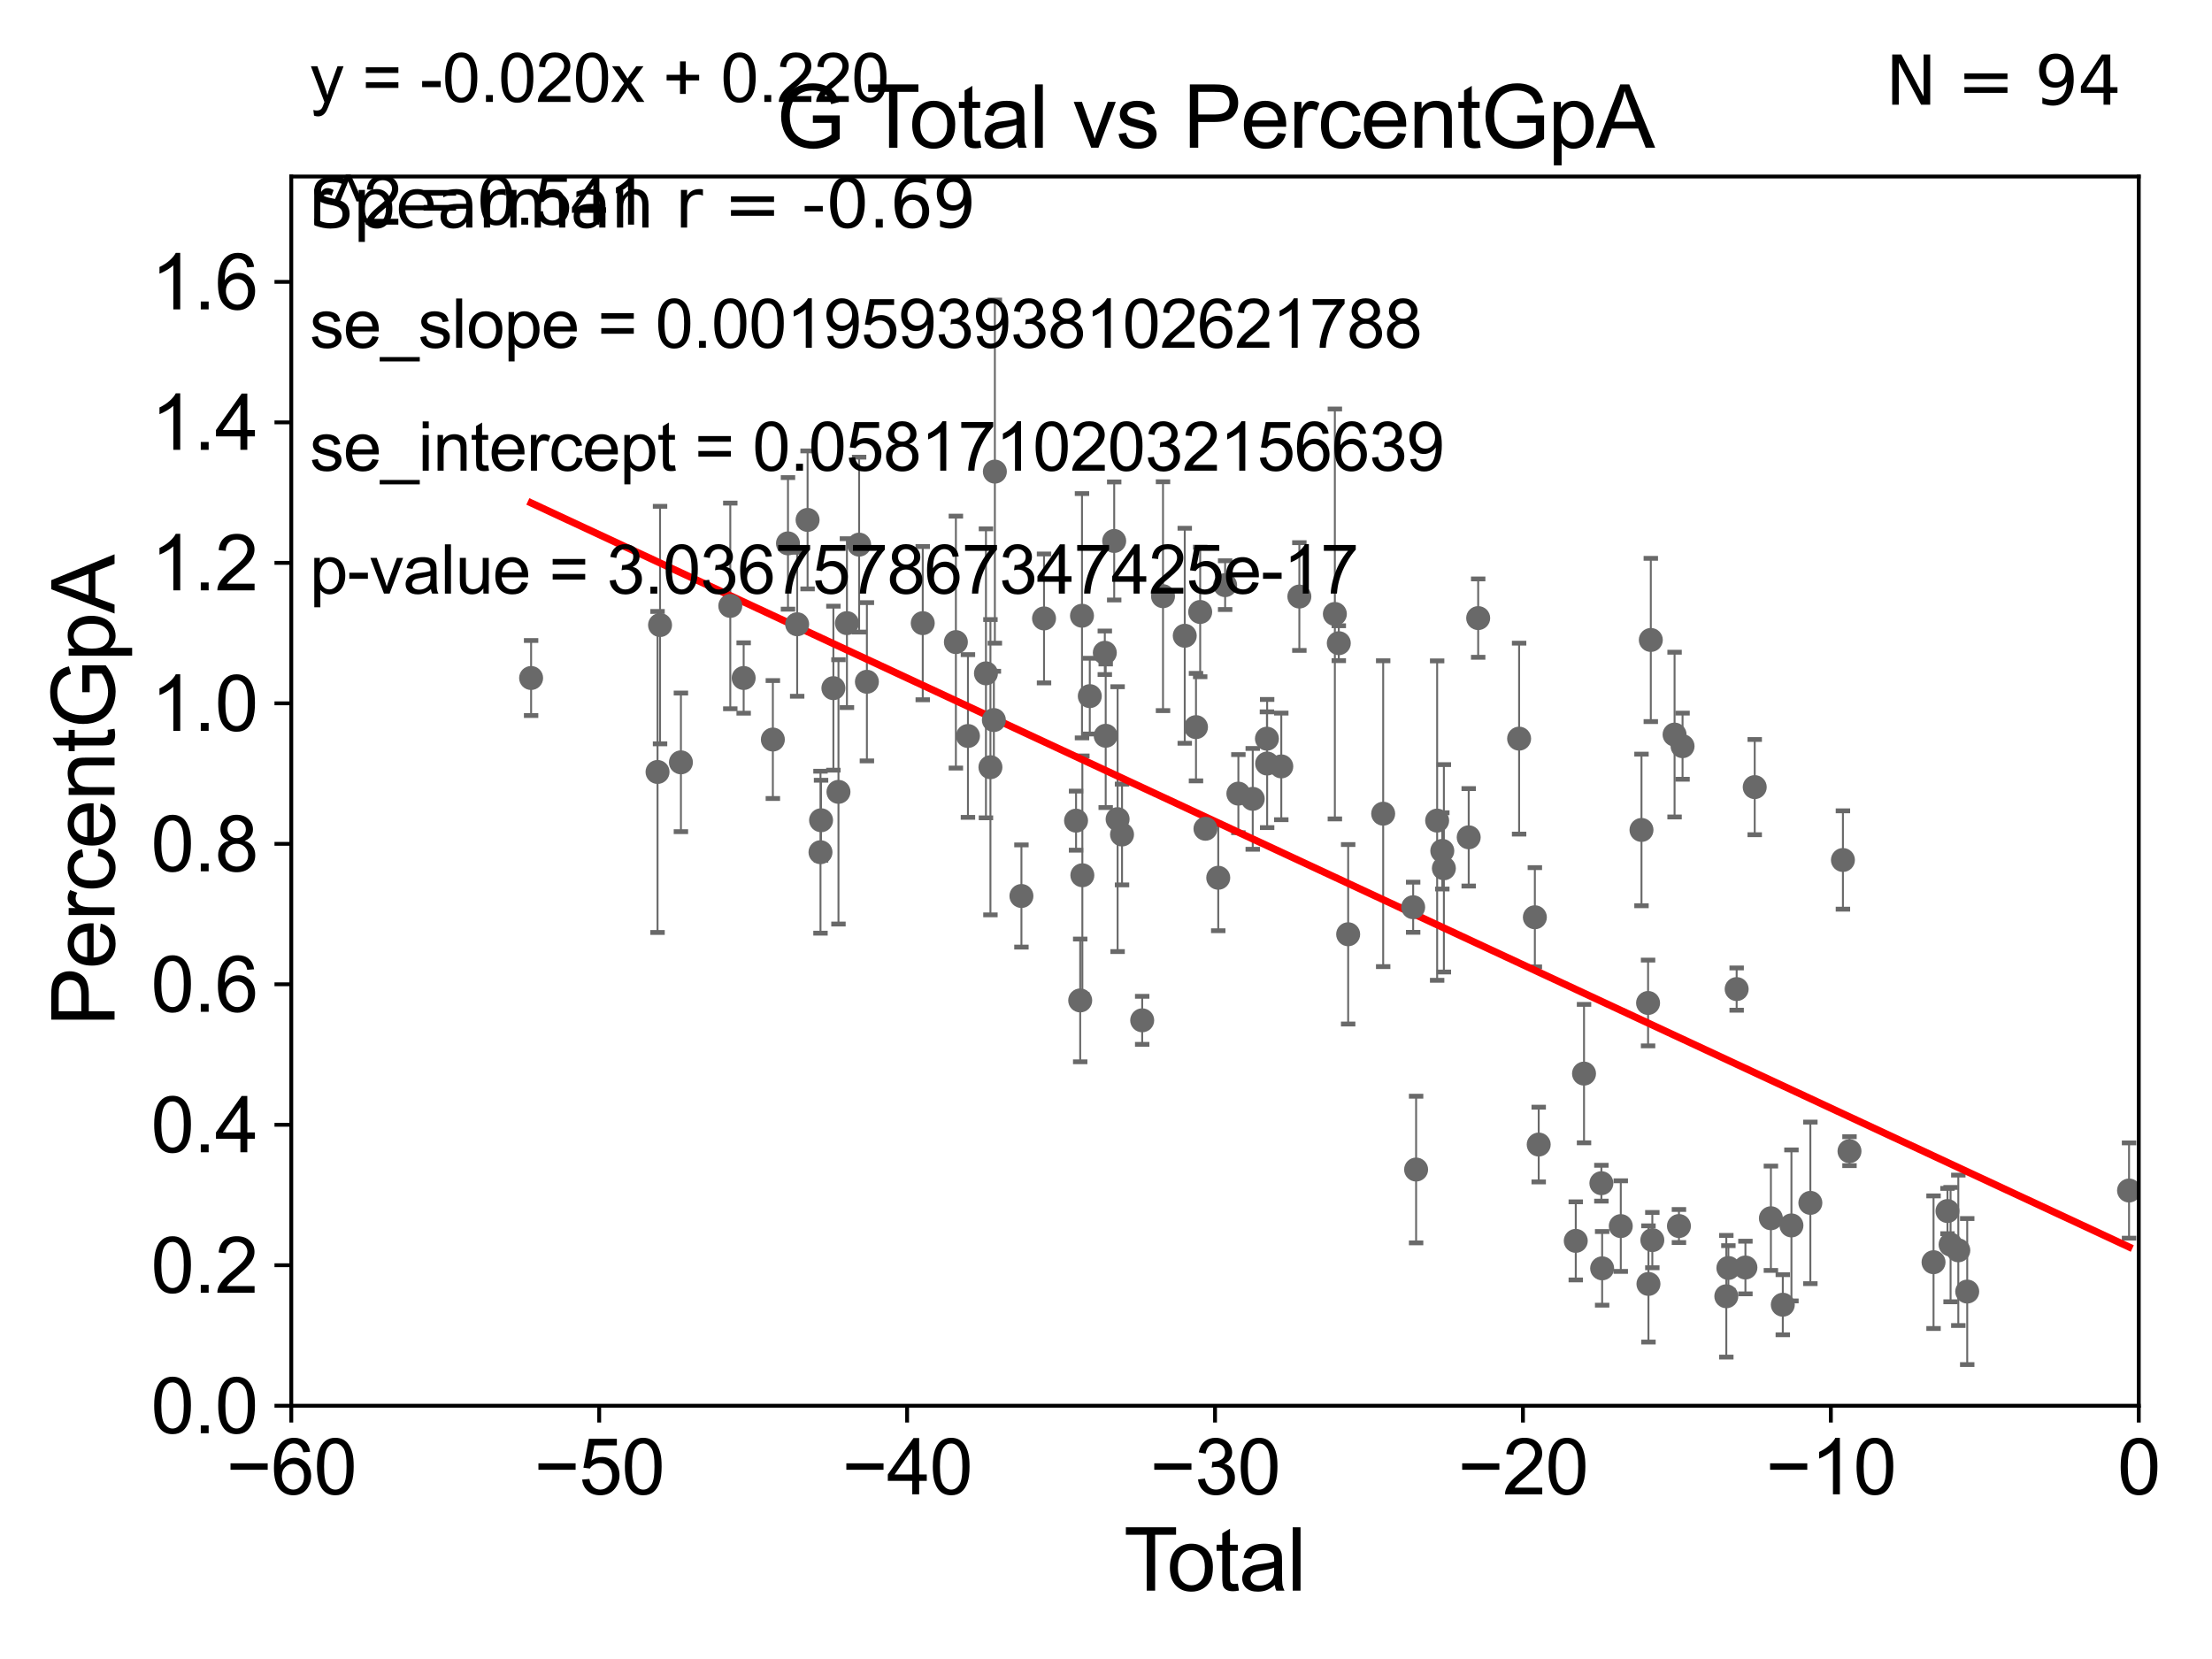 <?xml version="1.0" encoding="utf-8" standalone="no"?>
<!DOCTYPE svg PUBLIC "-//W3C//DTD SVG 1.1//EN"
  "http://www.w3.org/Graphics/SVG/1.1/DTD/svg11.dtd">
<svg xmlns:xlink="http://www.w3.org/1999/xlink" width="460.8pt" height="345.6pt" viewBox="0 0 460.8 345.6" xmlns="http://www.w3.org/2000/svg" version="1.1">
 <defs>
  <style type="text/css">*{stroke-linejoin: round; stroke-linecap: butt}</style>
 </defs>
 <g id="figure_1">
  <g id="patch_1">
   <path d="M 0 345.6 
L 460.8 345.6 
L 460.8 0 
L 0 0 
z
" style="fill: #ffffff"/>
  </g>
  <g id="axes_1">
   <g id="patch_2">
    <path d="M 60.68 292.84 
L 445.545 292.84 
L 445.545 36.775 
L 60.68 36.775 
z
" style="fill: #ffffff"/>
   </g>
   <g id="PathCollection_1">
    <defs>
     <path id="m8eed94ed31" d="M 0 1.118 
C 0.297 1.118 0.581 1 0.791 0.791 
C 1 0.581 1.118 0.297 1.118 0 
C 1.118 -0.297 1 -0.581 0.791 -0.791 
C 0.581 -1 0.297 -1.118 0 -1.118 
C -0.297 -1.118 -0.581 -1 -0.791 -0.791 
C -1 -0.581 -1.118 -0.297 -1.118 0 
C -1.118 0.297 -1 0.581 -0.791 0.791 
C -0.581 1 -0.297 1.118 0 1.118 
z
" style="stroke: #696969"/>
    </defs>
    <g clip-path="url(#p2f7405b033)">
     <use xlink:href="#m8eed94ed31" x="110.639" y="141.24" style="fill: #696969; stroke: #696969"/>
     <use xlink:href="#m8eed94ed31" x="333.756" y="264.219" style="fill: #696969; stroke: #696969"/>
     <use xlink:href="#m8eed94ed31" x="333.597" y="246.482" style="fill: #696969; stroke: #696969"/>
     <use xlink:href="#m8eed94ed31" x="329.981" y="223.65" style="fill: #696969; stroke: #696969"/>
     <use xlink:href="#m8eed94ed31" x="328.261" y="258.495" style="fill: #696969; stroke: #696969"/>
     <use xlink:href="#m8eed94ed31" x="320.54" y="238.43" style="fill: #696969; stroke: #696969"/>
     <use xlink:href="#m8eed94ed31" x="319.74" y="191.082" style="fill: #696969; stroke: #696969"/>
     <use xlink:href="#m8eed94ed31" x="316.459" y="153.873" style="fill: #696969; stroke: #696969"/>
     <use xlink:href="#m8eed94ed31" x="307.932" y="128.76" style="fill: #696969; stroke: #696969"/>
     <use xlink:href="#m8eed94ed31" x="305.958" y="174.428" style="fill: #696969; stroke: #696969"/>
     <use xlink:href="#m8eed94ed31" x="300.786" y="180.884" style="fill: #696969; stroke: #696969"/>
     <use xlink:href="#m8eed94ed31" x="300.457" y="177.251" style="fill: #696969; stroke: #696969"/>
     <use xlink:href="#m8eed94ed31" x="299.383" y="170.946" style="fill: #696969; stroke: #696969"/>
     <use xlink:href="#m8eed94ed31" x="295.001" y="243.637" style="fill: #696969; stroke: #696969"/>
     <use xlink:href="#m8eed94ed31" x="294.387" y="188.992" style="fill: #696969; stroke: #696969"/>
     <use xlink:href="#m8eed94ed31" x="288.141" y="169.507" style="fill: #696969; stroke: #696969"/>
     <use xlink:href="#m8eed94ed31" x="280.847" y="194.625" style="fill: #696969; stroke: #696969"/>
     <use xlink:href="#m8eed94ed31" x="278.895" y="133.988" style="fill: #696969; stroke: #696969"/>
     <use xlink:href="#m8eed94ed31" x="278.077" y="127.898" style="fill: #696969; stroke: #696969"/>
     <use xlink:href="#m8eed94ed31" x="270.68" y="124.27" style="fill: #696969; stroke: #696969"/>
     <use xlink:href="#m8eed94ed31" x="337.638" y="255.418" style="fill: #696969; stroke: #696969"/>
     <use xlink:href="#m8eed94ed31" x="341.952" y="172.893" style="fill: #696969; stroke: #696969"/>
     <use xlink:href="#m8eed94ed31" x="343.324" y="208.938" style="fill: #696969; stroke: #696969"/>
     <use xlink:href="#m8eed94ed31" x="343.405" y="267.466" style="fill: #696969; stroke: #696969"/>
     <use xlink:href="#m8eed94ed31" x="407.952" y="260.463" style="fill: #696969; stroke: #696969"/>
     <use xlink:href="#m8eed94ed31" x="406.341" y="259.271" style="fill: #696969; stroke: #696969"/>
     <use xlink:href="#m8eed94ed31" x="405.697" y="252.283" style="fill: #696969; stroke: #696969"/>
     <use xlink:href="#m8eed94ed31" x="402.792" y="262.939" style="fill: #696969; stroke: #696969"/>
     <use xlink:href="#m8eed94ed31" x="385.283" y="239.809" style="fill: #696969; stroke: #696969"/>
     <use xlink:href="#m8eed94ed31" x="383.915" y="179.153" style="fill: #696969; stroke: #696969"/>
     <use xlink:href="#m8eed94ed31" x="377.131" y="250.581" style="fill: #696969; stroke: #696969"/>
     <use xlink:href="#m8eed94ed31" x="373.19" y="255.278" style="fill: #696969; stroke: #696969"/>
     <use xlink:href="#m8eed94ed31" x="371.39" y="271.795" style="fill: #696969; stroke: #696969"/>
     <use xlink:href="#m8eed94ed31" x="266.915" y="159.655" style="fill: #696969; stroke: #696969"/>
     <use xlink:href="#m8eed94ed31" x="368.911" y="253.784" style="fill: #696969; stroke: #696969"/>
     <use xlink:href="#m8eed94ed31" x="363.603" y="264.045" style="fill: #696969; stroke: #696969"/>
     <use xlink:href="#m8eed94ed31" x="361.778" y="206.043" style="fill: #696969; stroke: #696969"/>
     <use xlink:href="#m8eed94ed31" x="360.052" y="264.146" style="fill: #696969; stroke: #696969"/>
     <use xlink:href="#m8eed94ed31" x="359.623" y="270.034" style="fill: #696969; stroke: #696969"/>
     <use xlink:href="#m8eed94ed31" x="350.507" y="155.446" style="fill: #696969; stroke: #696969"/>
     <use xlink:href="#m8eed94ed31" x="349.754" y="255.406" style="fill: #696969; stroke: #696969"/>
     <use xlink:href="#m8eed94ed31" x="348.844" y="153.029" style="fill: #696969; stroke: #696969"/>
     <use xlink:href="#m8eed94ed31" x="344.211" y="258.335" style="fill: #696969; stroke: #696969"/>
     <use xlink:href="#m8eed94ed31" x="343.894" y="133.316" style="fill: #696969; stroke: #696969"/>
     <use xlink:href="#m8eed94ed31" x="365.541" y="163.969" style="fill: #696969; stroke: #696969"/>
     <use xlink:href="#m8eed94ed31" x="263.969" y="159.059" style="fill: #696969; stroke: #696969"/>
     <use xlink:href="#m8eed94ed31" x="263.927" y="153.884" style="fill: #696969; stroke: #696969"/>
     <use xlink:href="#m8eed94ed31" x="260.969" y="166.416" style="fill: #696969; stroke: #696969"/>
     <use xlink:href="#m8eed94ed31" x="205.391" y="140.27" style="fill: #696969; stroke: #696969"/>
     <use xlink:href="#m8eed94ed31" x="201.641" y="153.321" style="fill: #696969; stroke: #696969"/>
     <use xlink:href="#m8eed94ed31" x="199.128" y="133.761" style="fill: #696969; stroke: #696969"/>
     <use xlink:href="#m8eed94ed31" x="192.225" y="129.815" style="fill: #696969; stroke: #696969"/>
     <use xlink:href="#m8eed94ed31" x="180.592" y="142.026" style="fill: #696969; stroke: #696969"/>
     <use xlink:href="#m8eed94ed31" x="178.97" y="113.457" style="fill: #696969; stroke: #696969"/>
     <use xlink:href="#m8eed94ed31" x="176.432" y="129.809" style="fill: #696969; stroke: #696969"/>
     <use xlink:href="#m8eed94ed31" x="174.669" y="164.96" style="fill: #696969; stroke: #696969"/>
     <use xlink:href="#m8eed94ed31" x="173.61" y="143.356" style="fill: #696969; stroke: #696969"/>
     <use xlink:href="#m8eed94ed31" x="206.325" y="159.824" style="fill: #696969; stroke: #696969"/>
     <use xlink:href="#m8eed94ed31" x="171.041" y="170.873" style="fill: #696969; stroke: #696969"/>
     <use xlink:href="#m8eed94ed31" x="168.235" y="108.307" style="fill: #696969; stroke: #696969"/>
     <use xlink:href="#m8eed94ed31" x="166.065" y="130.045" style="fill: #696969; stroke: #696969"/>
     <use xlink:href="#m8eed94ed31" x="164.15" y="113.195" style="fill: #696969; stroke: #696969"/>
     <use xlink:href="#m8eed94ed31" x="161.001" y="154.059" style="fill: #696969; stroke: #696969"/>
     <use xlink:href="#m8eed94ed31" x="154.919" y="141.241" style="fill: #696969; stroke: #696969"/>
     <use xlink:href="#m8eed94ed31" x="152.132" y="126.225" style="fill: #696969; stroke: #696969"/>
     <use xlink:href="#m8eed94ed31" x="141.847" y="158.81" style="fill: #696969; stroke: #696969"/>
     <use xlink:href="#m8eed94ed31" x="137.5" y="130.211" style="fill: #696969; stroke: #696969"/>
     <use xlink:href="#m8eed94ed31" x="136.978" y="160.814" style="fill: #696969; stroke: #696969"/>
     <use xlink:href="#m8eed94ed31" x="170.923" y="177.53" style="fill: #696969; stroke: #696969"/>
     <use xlink:href="#m8eed94ed31" x="409.807" y="269.055" style="fill: #696969; stroke: #696969"/>
     <use xlink:href="#m8eed94ed31" x="207.04" y="150.001" style="fill: #696969; stroke: #696969"/>
     <use xlink:href="#m8eed94ed31" x="212.782" y="186.652" style="fill: #696969; stroke: #696969"/>
     <use xlink:href="#m8eed94ed31" x="257.977" y="165.328" style="fill: #696969; stroke: #696969"/>
     <use xlink:href="#m8eed94ed31" x="255.218" y="121.894" style="fill: #696969; stroke: #696969"/>
     <use xlink:href="#m8eed94ed31" x="253.783" y="182.855" style="fill: #696969; stroke: #696969"/>
     <use xlink:href="#m8eed94ed31" x="251.12" y="172.647" style="fill: #696969; stroke: #696969"/>
     <use xlink:href="#m8eed94ed31" x="250.021" y="127.485" style="fill: #696969; stroke: #696969"/>
     <use xlink:href="#m8eed94ed31" x="249.147" y="151.474" style="fill: #696969; stroke: #696969"/>
     <use xlink:href="#m8eed94ed31" x="246.805" y="132.439" style="fill: #696969; stroke: #696969"/>
     <use xlink:href="#m8eed94ed31" x="242.276" y="124.199" style="fill: #696969; stroke: #696969"/>
     <use xlink:href="#m8eed94ed31" x="237.94" y="212.55" style="fill: #696969; stroke: #696969"/>
     <use xlink:href="#m8eed94ed31" x="207.249" y="98.244" style="fill: #696969; stroke: #696969"/>
     <use xlink:href="#m8eed94ed31" x="233.739" y="173.84" style="fill: #696969; stroke: #696969"/>
     <use xlink:href="#m8eed94ed31" x="232.107" y="112.694" style="fill: #696969; stroke: #696969"/>
     <use xlink:href="#m8eed94ed31" x="230.338" y="153.276" style="fill: #696969; stroke: #696969"/>
     <use xlink:href="#m8eed94ed31" x="230.153" y="135.984" style="fill: #696969; stroke: #696969"/>
     <use xlink:href="#m8eed94ed31" x="227.023" y="145.017" style="fill: #696969; stroke: #696969"/>
     <use xlink:href="#m8eed94ed31" x="225.474" y="182.332" style="fill: #696969; stroke: #696969"/>
     <use xlink:href="#m8eed94ed31" x="225.4" y="128.271" style="fill: #696969; stroke: #696969"/>
     <use xlink:href="#m8eed94ed31" x="225.026" y="208.407" style="fill: #696969; stroke: #696969"/>
     <use xlink:href="#m8eed94ed31" x="224.162" y="170.955" style="fill: #696969; stroke: #696969"/>
     <use xlink:href="#m8eed94ed31" x="217.491" y="128.83" style="fill: #696969; stroke: #696969"/>
     <use xlink:href="#m8eed94ed31" x="232.819" y="170.644" style="fill: #696969; stroke: #696969"/>
     <use xlink:href="#m8eed94ed31" x="443.518" y="248.006" style="fill: #696969; stroke: #696969"/>
    </g>
   </g>
   <g id="matplotlib.axis_1">
    <g id="xtick_1">
     <g id="line2d_1">
      <defs>
       <path id="me929c28890" d="M 0 0 
L 0 3.5 
" style="stroke: #000000; stroke-width: 0.8"/>
      </defs>
      <g>
       <use xlink:href="#me929c28890" x="60.68" y="292.84" style="stroke: #000000; stroke-width: 0.8"/>
      </g>
     </g>
     <g id="text_1">
      <!-- −60 -->
      <g transform="translate(47.11 311.293)scale(0.16 -0.16)">
       <defs>
        <path id="ArialMT-2212" d="M 3381 1997 
L 356 1997 
L 356 2522 
L 3381 2522 
L 3381 1997 
z
" transform="scale(0.016)"/>
        <path id="ArialMT-36" d="M 3184 3459 
L 2625 3416 
Q 2550 3747 2413 3897 
Q 2184 4138 1850 4138 
Q 1581 4138 1378 3988 
Q 1113 3794 959 3422 
Q 806 3050 800 2363 
Q 1003 2672 1297 2822 
Q 1591 2972 1913 2972 
Q 2475 2972 2870 2558 
Q 3266 2144 3266 1488 
Q 3266 1056 3080 686 
Q 2894 316 2569 119 
Q 2244 -78 1831 -78 
Q 1128 -78 684 439 
Q 241 956 241 2144 
Q 241 3472 731 4075 
Q 1159 4600 1884 4600 
Q 2425 4600 2770 4297 
Q 3116 3994 3184 3459 
z
M 888 1484 
Q 888 1194 1011 928 
Q 1134 663 1356 523 
Q 1578 384 1822 384 
Q 2178 384 2434 671 
Q 2691 959 2691 1453 
Q 2691 1928 2437 2201 
Q 2184 2475 1800 2475 
Q 1419 2475 1153 2201 
Q 888 1928 888 1484 
z
" transform="scale(0.016)"/>
        <path id="ArialMT-30" d="M 266 2259 
Q 266 3072 433 3567 
Q 600 4063 929 4331 
Q 1259 4600 1759 4600 
Q 2128 4600 2406 4451 
Q 2684 4303 2865 4023 
Q 3047 3744 3150 3342 
Q 3253 2941 3253 2259 
Q 3253 1453 3087 958 
Q 2922 463 2592 192 
Q 2263 -78 1759 -78 
Q 1097 -78 719 397 
Q 266 969 266 2259 
z
M 844 2259 
Q 844 1131 1108 757 
Q 1372 384 1759 384 
Q 2147 384 2411 759 
Q 2675 1134 2675 2259 
Q 2675 3391 2411 3762 
Q 2147 4134 1753 4134 
Q 1366 4134 1134 3806 
Q 844 3388 844 2259 
z
" transform="scale(0.016)"/>
       </defs>
       <use xlink:href="#ArialMT-2212"/>
       <use xlink:href="#ArialMT-36" x="58.398"/>
       <use xlink:href="#ArialMT-30" x="114.014"/>
      </g>
     </g>
    </g>
    <g id="xtick_2">
     <g id="line2d_2">
      <g>
       <use xlink:href="#me929c28890" x="124.824" y="292.84" style="stroke: #000000; stroke-width: 0.8"/>
      </g>
     </g>
     <g id="text_2">
      <!-- −50 -->
      <g transform="translate(111.254 311.293)scale(0.16 -0.16)">
       <defs>
        <path id="ArialMT-35" d="M 266 1200 
L 856 1250 
Q 922 819 1161 601 
Q 1400 384 1738 384 
Q 2144 384 2425 690 
Q 2706 997 2706 1503 
Q 2706 1984 2436 2262 
Q 2166 2541 1728 2541 
Q 1456 2541 1237 2417 
Q 1019 2294 894 2097 
L 366 2166 
L 809 4519 
L 3088 4519 
L 3088 3981 
L 1259 3981 
L 1013 2750 
Q 1425 3038 1878 3038 
Q 2478 3038 2890 2622 
Q 3303 2206 3303 1553 
Q 3303 931 2941 478 
Q 2500 -78 1738 -78 
Q 1113 -78 717 272 
Q 322 622 266 1200 
z
" transform="scale(0.016)"/>
       </defs>
       <use xlink:href="#ArialMT-2212"/>
       <use xlink:href="#ArialMT-35" x="58.398"/>
       <use xlink:href="#ArialMT-30" x="114.014"/>
      </g>
     </g>
    </g>
    <g id="xtick_3">
     <g id="line2d_3">
      <g>
       <use xlink:href="#me929c28890" x="188.968" y="292.84" style="stroke: #000000; stroke-width: 0.8"/>
      </g>
     </g>
     <g id="text_3">
      <!-- −40 -->
      <g transform="translate(175.398 311.293)scale(0.16 -0.16)">
       <defs>
        <path id="ArialMT-34" d="M 2069 0 
L 2069 1097 
L 81 1097 
L 81 1613 
L 2172 4581 
L 2631 4581 
L 2631 1613 
L 3250 1613 
L 3250 1097 
L 2631 1097 
L 2631 0 
L 2069 0 
z
M 2069 1613 
L 2069 3678 
L 634 1613 
L 2069 1613 
z
" transform="scale(0.016)"/>
       </defs>
       <use xlink:href="#ArialMT-2212"/>
       <use xlink:href="#ArialMT-34" x="58.398"/>
       <use xlink:href="#ArialMT-30" x="114.014"/>
      </g>
     </g>
    </g>
    <g id="xtick_4">
     <g id="line2d_4">
      <g>
       <use xlink:href="#me929c28890" x="253.113" y="292.84" style="stroke: #000000; stroke-width: 0.8"/>
      </g>
     </g>
     <g id="text_4">
      <!-- −30 -->
      <g transform="translate(239.542 311.293)scale(0.16 -0.16)">
       <defs>
        <path id="ArialMT-33" d="M 269 1209 
L 831 1284 
Q 928 806 1161 595 
Q 1394 384 1728 384 
Q 2125 384 2398 659 
Q 2672 934 2672 1341 
Q 2672 1728 2419 1979 
Q 2166 2231 1775 2231 
Q 1616 2231 1378 2169 
L 1441 2663 
Q 1497 2656 1531 2656 
Q 1891 2656 2178 2843 
Q 2466 3031 2466 3422 
Q 2466 3731 2256 3934 
Q 2047 4138 1716 4138 
Q 1388 4138 1169 3931 
Q 950 3725 888 3313 
L 325 3413 
Q 428 3978 793 4289 
Q 1159 4600 1703 4600 
Q 2078 4600 2393 4439 
Q 2709 4278 2876 4000 
Q 3044 3722 3044 3409 
Q 3044 3113 2884 2869 
Q 2725 2625 2413 2481 
Q 2819 2388 3044 2092 
Q 3269 1797 3269 1353 
Q 3269 753 2831 336 
Q 2394 -81 1725 -81 
Q 1122 -81 723 278 
Q 325 638 269 1209 
z
" transform="scale(0.016)"/>
       </defs>
       <use xlink:href="#ArialMT-2212"/>
       <use xlink:href="#ArialMT-33" x="58.398"/>
       <use xlink:href="#ArialMT-30" x="114.014"/>
      </g>
     </g>
    </g>
    <g id="xtick_5">
     <g id="line2d_5">
      <g>
       <use xlink:href="#me929c28890" x="317.257" y="292.84" style="stroke: #000000; stroke-width: 0.8"/>
      </g>
     </g>
     <g id="text_5">
      <!-- −20 -->
      <g transform="translate(303.687 311.293)scale(0.16 -0.16)">
       <defs>
        <path id="ArialMT-32" d="M 3222 541 
L 3222 0 
L 194 0 
Q 188 203 259 391 
Q 375 700 629 1000 
Q 884 1300 1366 1694 
Q 2113 2306 2375 2664 
Q 2638 3022 2638 3341 
Q 2638 3675 2398 3904 
Q 2159 4134 1775 4134 
Q 1369 4134 1125 3890 
Q 881 3647 878 3216 
L 300 3275 
Q 359 3922 746 4261 
Q 1134 4600 1788 4600 
Q 2447 4600 2831 4234 
Q 3216 3869 3216 3328 
Q 3216 3053 3103 2787 
Q 2991 2522 2730 2228 
Q 2469 1934 1863 1422 
Q 1356 997 1212 845 
Q 1069 694 975 541 
L 3222 541 
z
" transform="scale(0.016)"/>
       </defs>
       <use xlink:href="#ArialMT-2212"/>
       <use xlink:href="#ArialMT-32" x="58.398"/>
       <use xlink:href="#ArialMT-30" x="114.014"/>
      </g>
     </g>
    </g>
    <g id="xtick_6">
     <g id="line2d_6">
      <g>
       <use xlink:href="#me929c28890" x="381.401" y="292.84" style="stroke: #000000; stroke-width: 0.8"/>
      </g>
     </g>
     <g id="text_6">
      <!-- −10 -->
      <g transform="translate(367.831 311.293)scale(0.16 -0.16)">
       <defs>
        <path id="ArialMT-31" d="M 2384 0 
L 1822 0 
L 1822 3584 
Q 1619 3391 1289 3197 
Q 959 3003 697 2906 
L 697 3450 
Q 1169 3672 1522 3987 
Q 1875 4303 2022 4600 
L 2384 4600 
L 2384 0 
z
" transform="scale(0.016)"/>
       </defs>
       <use xlink:href="#ArialMT-2212"/>
       <use xlink:href="#ArialMT-31" x="58.398"/>
       <use xlink:href="#ArialMT-30" x="114.014"/>
      </g>
     </g>
    </g>
    <g id="xtick_7">
     <g id="line2d_7">
      <g>
       <use xlink:href="#me929c28890" x="445.545" y="292.84" style="stroke: #000000; stroke-width: 0.8"/>
      </g>
     </g>
     <g id="text_7">
      <!-- 0 -->
      <g transform="translate(441.096 311.293)scale(0.16 -0.16)">
       <use xlink:href="#ArialMT-30"/>
      </g>
     </g>
    </g>
    <g id="text_8">
     <!-- Total -->
     <g transform="translate(234.107 331.357)scale(0.18 -0.18)">
      <defs>
       <path id="ArialMT-54" d="M 1659 0 
L 1659 4041 
L 150 4041 
L 150 4581 
L 3781 4581 
L 3781 4041 
L 2266 4041 
L 2266 0 
L 1659 0 
z
" transform="scale(0.016)"/>
       <path id="ArialMT-6f" d="M 213 1659 
Q 213 2581 725 3025 
Q 1153 3394 1769 3394 
Q 2453 3394 2887 2945 
Q 3322 2497 3322 1706 
Q 3322 1066 3130 698 
Q 2938 331 2570 128 
Q 2203 -75 1769 -75 
Q 1072 -75 642 372 
Q 213 819 213 1659 
z
M 791 1659 
Q 791 1022 1069 705 
Q 1347 388 1769 388 
Q 2188 388 2466 706 
Q 2744 1025 2744 1678 
Q 2744 2294 2464 2611 
Q 2184 2928 1769 2928 
Q 1347 2928 1069 2612 
Q 791 2297 791 1659 
z
" transform="scale(0.016)"/>
       <path id="ArialMT-74" d="M 1650 503 
L 1731 6 
Q 1494 -44 1306 -44 
Q 1000 -44 831 53 
Q 663 150 594 308 
Q 525 466 525 972 
L 525 2881 
L 113 2881 
L 113 3319 
L 525 3319 
L 525 4141 
L 1084 4478 
L 1084 3319 
L 1650 3319 
L 1650 2881 
L 1084 2881 
L 1084 941 
Q 1084 700 1114 631 
Q 1144 563 1211 522 
Q 1278 481 1403 481 
Q 1497 481 1650 503 
z
" transform="scale(0.016)"/>
       <path id="ArialMT-61" d="M 2588 409 
Q 2275 144 1986 34 
Q 1697 -75 1366 -75 
Q 819 -75 525 192 
Q 231 459 231 875 
Q 231 1119 342 1320 
Q 453 1522 633 1644 
Q 813 1766 1038 1828 
Q 1203 1872 1538 1913 
Q 2219 1994 2541 2106 
Q 2544 2222 2544 2253 
Q 2544 2597 2384 2738 
Q 2169 2928 1744 2928 
Q 1347 2928 1158 2789 
Q 969 2650 878 2297 
L 328 2372 
Q 403 2725 575 2942 
Q 747 3159 1072 3276 
Q 1397 3394 1825 3394 
Q 2250 3394 2515 3294 
Q 2781 3194 2906 3042 
Q 3031 2891 3081 2659 
Q 3109 2516 3109 2141 
L 3109 1391 
Q 3109 606 3145 398 
Q 3181 191 3288 0 
L 2700 0 
Q 2613 175 2588 409 
z
M 2541 1666 
Q 2234 1541 1622 1453 
Q 1275 1403 1131 1340 
Q 988 1278 909 1158 
Q 831 1038 831 891 
Q 831 666 1001 516 
Q 1172 366 1500 366 
Q 1825 366 2078 508 
Q 2331 650 2450 897 
Q 2541 1088 2541 1459 
L 2541 1666 
z
" transform="scale(0.016)"/>
       <path id="ArialMT-6c" d="M 409 0 
L 409 4581 
L 972 4581 
L 972 0 
L 409 0 
z
" transform="scale(0.016)"/>
      </defs>
      <use xlink:href="#ArialMT-54"/>
      <use xlink:href="#ArialMT-6f" x="49.959"/>
      <use xlink:href="#ArialMT-74" x="105.574"/>
      <use xlink:href="#ArialMT-61" x="133.357"/>
      <use xlink:href="#ArialMT-6c" x="188.973"/>
     </g>
    </g>
   </g>
   <g id="matplotlib.axis_2">
    <g id="ytick_1">
     <g id="line2d_8">
      <defs>
       <path id="m01a74bdb11" d="M 0 0 
L -3.5 0 
" style="stroke: #000000; stroke-width: 0.8"/>
      </defs>
      <g>
       <use xlink:href="#m01a74bdb11" x="60.68" y="292.84" style="stroke: #000000; stroke-width: 0.8"/>
      </g>
     </g>
     <g id="text_9">
      <!-- 0.0 -->
      <g transform="translate(31.44 298.566)scale(0.16 -0.16)">
       <defs>
        <path id="ArialMT-2e" d="M 581 0 
L 581 641 
L 1222 641 
L 1222 0 
L 581 0 
z
" transform="scale(0.016)"/>
       </defs>
       <use xlink:href="#ArialMT-30"/>
       <use xlink:href="#ArialMT-2e" x="55.615"/>
       <use xlink:href="#ArialMT-30" x="83.398"/>
      </g>
     </g>
    </g>
    <g id="ytick_2">
     <g id="line2d_9">
      <g>
       <use xlink:href="#m01a74bdb11" x="60.68" y="263.575" style="stroke: #000000; stroke-width: 0.8"/>
      </g>
     </g>
     <g id="text_10">
      <!-- 0.2 -->
      <g transform="translate(31.44 269.302)scale(0.16 -0.16)">
       <use xlink:href="#ArialMT-30"/>
       <use xlink:href="#ArialMT-2e" x="55.615"/>
       <use xlink:href="#ArialMT-32" x="83.398"/>
      </g>
     </g>
    </g>
    <g id="ytick_3">
     <g id="line2d_10">
      <g>
       <use xlink:href="#m01a74bdb11" x="60.68" y="234.311" style="stroke: #000000; stroke-width: 0.8"/>
      </g>
     </g>
     <g id="text_11">
      <!-- 0.4 -->
      <g transform="translate(31.44 240.037)scale(0.16 -0.16)">
       <use xlink:href="#ArialMT-30"/>
       <use xlink:href="#ArialMT-2e" x="55.615"/>
       <use xlink:href="#ArialMT-34" x="83.398"/>
      </g>
     </g>
    </g>
    <g id="ytick_4">
     <g id="line2d_11">
      <g>
       <use xlink:href="#m01a74bdb11" x="60.68" y="205.046" style="stroke: #000000; stroke-width: 0.8"/>
      </g>
     </g>
     <g id="text_12">
      <!-- 0.6 -->
      <g transform="translate(31.44 210.772)scale(0.16 -0.16)">
       <use xlink:href="#ArialMT-30"/>
       <use xlink:href="#ArialMT-2e" x="55.615"/>
       <use xlink:href="#ArialMT-36" x="83.398"/>
      </g>
     </g>
    </g>
    <g id="ytick_5">
     <g id="line2d_12">
      <g>
       <use xlink:href="#m01a74bdb11" x="60.68" y="175.782" style="stroke: #000000; stroke-width: 0.8"/>
      </g>
     </g>
     <g id="text_13">
      <!-- 0.8 -->
      <g transform="translate(31.44 181.508)scale(0.16 -0.16)">
       <defs>
        <path id="ArialMT-38" d="M 1131 2484 
Q 781 2613 612 2850 
Q 444 3088 444 3419 
Q 444 3919 803 4259 
Q 1163 4600 1759 4600 
Q 2359 4600 2725 4251 
Q 3091 3903 3091 3403 
Q 3091 3084 2923 2848 
Q 2756 2613 2416 2484 
Q 2838 2347 3058 2040 
Q 3278 1734 3278 1309 
Q 3278 722 2862 322 
Q 2447 -78 1769 -78 
Q 1091 -78 675 323 
Q 259 725 259 1325 
Q 259 1772 486 2073 
Q 713 2375 1131 2484 
z
M 1019 3438 
Q 1019 3113 1228 2906 
Q 1438 2700 1772 2700 
Q 2097 2700 2305 2904 
Q 2513 3109 2513 3406 
Q 2513 3716 2298 3927 
Q 2084 4138 1766 4138 
Q 1444 4138 1231 3931 
Q 1019 3725 1019 3438 
z
M 838 1322 
Q 838 1081 952 856 
Q 1066 631 1291 507 
Q 1516 384 1775 384 
Q 2178 384 2440 643 
Q 2703 903 2703 1303 
Q 2703 1709 2433 1975 
Q 2163 2241 1756 2241 
Q 1359 2241 1098 1978 
Q 838 1716 838 1322 
z
" transform="scale(0.016)"/>
       </defs>
       <use xlink:href="#ArialMT-30"/>
       <use xlink:href="#ArialMT-2e" x="55.615"/>
       <use xlink:href="#ArialMT-38" x="83.398"/>
      </g>
     </g>
    </g>
    <g id="ytick_6">
     <g id="line2d_13">
      <g>
       <use xlink:href="#m01a74bdb11" x="60.68" y="146.517" style="stroke: #000000; stroke-width: 0.8"/>
      </g>
     </g>
     <g id="text_14">
      <!-- 1.0 -->
      <g transform="translate(31.44 152.243)scale(0.16 -0.16)">
       <use xlink:href="#ArialMT-31"/>
       <use xlink:href="#ArialMT-2e" x="55.615"/>
       <use xlink:href="#ArialMT-30" x="83.398"/>
      </g>
     </g>
    </g>
    <g id="ytick_7">
     <g id="line2d_14">
      <g>
       <use xlink:href="#m01a74bdb11" x="60.68" y="117.252" style="stroke: #000000; stroke-width: 0.8"/>
      </g>
     </g>
     <g id="text_15">
      <!-- 1.2 -->
      <g transform="translate(31.44 122.979)scale(0.16 -0.16)">
       <use xlink:href="#ArialMT-31"/>
       <use xlink:href="#ArialMT-2e" x="55.615"/>
       <use xlink:href="#ArialMT-32" x="83.398"/>
      </g>
     </g>
    </g>
    <g id="ytick_8">
     <g id="line2d_15">
      <g>
       <use xlink:href="#m01a74bdb11" x="60.68" y="87.988" style="stroke: #000000; stroke-width: 0.8"/>
      </g>
     </g>
     <g id="text_16">
      <!-- 1.4 -->
      <g transform="translate(31.44 93.714)scale(0.16 -0.16)">
       <use xlink:href="#ArialMT-31"/>
       <use xlink:href="#ArialMT-2e" x="55.615"/>
       <use xlink:href="#ArialMT-34" x="83.398"/>
      </g>
     </g>
    </g>
    <g id="ytick_9">
     <g id="line2d_16">
      <g>
       <use xlink:href="#m01a74bdb11" x="60.68" y="58.723" style="stroke: #000000; stroke-width: 0.8"/>
      </g>
     </g>
     <g id="text_17">
      <!-- 1.6 -->
      <g transform="translate(31.44 64.45)scale(0.16 -0.16)">
       <use xlink:href="#ArialMT-31"/>
       <use xlink:href="#ArialMT-2e" x="55.615"/>
       <use xlink:href="#ArialMT-36" x="83.398"/>
      </g>
     </g>
    </g>
    <g id="text_18">
     <!-- PercentGpA -->
     <g transform="translate(23.863 213.831)rotate(-90)scale(0.18 -0.18)">
      <defs>
       <path id="ArialMT-50" d="M 494 0 
L 494 4581 
L 2222 4581 
Q 2678 4581 2919 4538 
Q 3256 4481 3484 4323 
Q 3713 4166 3852 3881 
Q 3991 3597 3991 3256 
Q 3991 2672 3619 2267 
Q 3247 1863 2275 1863 
L 1100 1863 
L 1100 0 
L 494 0 
z
M 1100 2403 
L 2284 2403 
Q 2872 2403 3119 2622 
Q 3366 2841 3366 3238 
Q 3366 3525 3220 3729 
Q 3075 3934 2838 4000 
Q 2684 4041 2272 4041 
L 1100 4041 
L 1100 2403 
z
" transform="scale(0.016)"/>
       <path id="ArialMT-65" d="M 2694 1069 
L 3275 997 
Q 3138 488 2766 206 
Q 2394 -75 1816 -75 
Q 1088 -75 661 373 
Q 234 822 234 1631 
Q 234 2469 665 2931 
Q 1097 3394 1784 3394 
Q 2450 3394 2872 2941 
Q 3294 2488 3294 1666 
Q 3294 1616 3291 1516 
L 816 1516 
Q 847 969 1125 678 
Q 1403 388 1819 388 
Q 2128 388 2347 550 
Q 2566 713 2694 1069 
z
M 847 1978 
L 2700 1978 
Q 2663 2397 2488 2606 
Q 2219 2931 1791 2931 
Q 1403 2931 1139 2672 
Q 875 2413 847 1978 
z
" transform="scale(0.016)"/>
       <path id="ArialMT-72" d="M 416 0 
L 416 3319 
L 922 3319 
L 922 2816 
Q 1116 3169 1280 3281 
Q 1444 3394 1641 3394 
Q 1925 3394 2219 3213 
L 2025 2691 
Q 1819 2813 1613 2813 
Q 1428 2813 1281 2702 
Q 1134 2591 1072 2394 
Q 978 2094 978 1738 
L 978 0 
L 416 0 
z
" transform="scale(0.016)"/>
       <path id="ArialMT-63" d="M 2588 1216 
L 3141 1144 
Q 3050 572 2676 248 
Q 2303 -75 1759 -75 
Q 1078 -75 664 370 
Q 250 816 250 1647 
Q 250 2184 428 2587 
Q 606 2991 970 3192 
Q 1334 3394 1763 3394 
Q 2303 3394 2647 3120 
Q 2991 2847 3088 2344 
L 2541 2259 
Q 2463 2594 2264 2762 
Q 2066 2931 1784 2931 
Q 1359 2931 1093 2626 
Q 828 2322 828 1663 
Q 828 994 1084 691 
Q 1341 388 1753 388 
Q 2084 388 2306 591 
Q 2528 794 2588 1216 
z
" transform="scale(0.016)"/>
       <path id="ArialMT-6e" d="M 422 0 
L 422 3319 
L 928 3319 
L 928 2847 
Q 1294 3394 1984 3394 
Q 2284 3394 2536 3286 
Q 2788 3178 2913 3003 
Q 3038 2828 3088 2588 
Q 3119 2431 3119 2041 
L 3119 0 
L 2556 0 
L 2556 2019 
Q 2556 2363 2490 2533 
Q 2425 2703 2258 2804 
Q 2091 2906 1866 2906 
Q 1506 2906 1245 2678 
Q 984 2450 984 1813 
L 984 0 
L 422 0 
z
" transform="scale(0.016)"/>
       <path id="ArialMT-47" d="M 2638 1797 
L 2638 2334 
L 4578 2338 
L 4578 638 
Q 4131 281 3656 101 
Q 3181 -78 2681 -78 
Q 2006 -78 1454 211 
Q 903 500 622 1047 
Q 341 1594 341 2269 
Q 341 2938 620 3517 
Q 900 4097 1425 4378 
Q 1950 4659 2634 4659 
Q 3131 4659 3532 4498 
Q 3934 4338 4162 4050 
Q 4391 3763 4509 3300 
L 3963 3150 
Q 3859 3500 3706 3700 
Q 3553 3900 3268 4020 
Q 2984 4141 2638 4141 
Q 2222 4141 1919 4014 
Q 1616 3888 1430 3681 
Q 1244 3475 1141 3228 
Q 966 2803 966 2306 
Q 966 1694 1177 1281 
Q 1388 869 1791 669 
Q 2194 469 2647 469 
Q 3041 469 3416 620 
Q 3791 772 3984 944 
L 3984 1797 
L 2638 1797 
z
" transform="scale(0.016)"/>
       <path id="ArialMT-70" d="M 422 -1272 
L 422 3319 
L 934 3319 
L 934 2888 
Q 1116 3141 1344 3267 
Q 1572 3394 1897 3394 
Q 2322 3394 2647 3175 
Q 2972 2956 3137 2557 
Q 3303 2159 3303 1684 
Q 3303 1175 3120 767 
Q 2938 359 2589 142 
Q 2241 -75 1856 -75 
Q 1575 -75 1351 44 
Q 1128 163 984 344 
L 984 -1272 
L 422 -1272 
z
M 931 1641 
Q 931 1000 1190 694 
Q 1450 388 1819 388 
Q 2194 388 2461 705 
Q 2728 1022 2728 1688 
Q 2728 2322 2467 2637 
Q 2206 2953 1844 2953 
Q 1484 2953 1207 2617 
Q 931 2281 931 1641 
z
" transform="scale(0.016)"/>
       <path id="ArialMT-41" d="M -9 0 
L 1750 4581 
L 2403 4581 
L 4278 0 
L 3588 0 
L 3053 1388 
L 1138 1388 
L 634 0 
L -9 0 
z
M 1313 1881 
L 2866 1881 
L 2388 3150 
Q 2169 3728 2063 4100 
Q 1975 3659 1816 3225 
L 1313 1881 
z
" transform="scale(0.016)"/>
      </defs>
      <use xlink:href="#ArialMT-50"/>
      <use xlink:href="#ArialMT-65" x="66.699"/>
      <use xlink:href="#ArialMT-72" x="122.314"/>
      <use xlink:href="#ArialMT-63" x="155.615"/>
      <use xlink:href="#ArialMT-65" x="205.615"/>
      <use xlink:href="#ArialMT-6e" x="261.23"/>
      <use xlink:href="#ArialMT-74" x="316.846"/>
      <use xlink:href="#ArialMT-47" x="344.629"/>
      <use xlink:href="#ArialMT-70" x="422.412"/>
      <use xlink:href="#ArialMT-41" x="478.027"/>
     </g>
    </g>
   </g>
   <g id="LineCollection_1">
    <path d="M 110.639 149.056 
L 110.639 133.425 
" clip-path="url(#p2f7405b033)" style="fill: none; stroke: #696969; stroke-width: 0.4"/>
    <path d="M 333.756 271.889 
L 333.756 256.548 
" clip-path="url(#p2f7405b033)" style="fill: none; stroke: #696969; stroke-width: 0.4"/>
    <path d="M 333.597 250.215 
L 333.597 242.748 
" clip-path="url(#p2f7405b033)" style="fill: none; stroke: #696969; stroke-width: 0.4"/>
    <path d="M 329.981 238.066 
L 329.981 209.234 
" clip-path="url(#p2f7405b033)" style="fill: none; stroke: #696969; stroke-width: 0.4"/>
    <path d="M 328.261 266.629 
L 328.261 250.361 
" clip-path="url(#p2f7405b033)" style="fill: none; stroke: #696969; stroke-width: 0.4"/>
    <path d="M 320.54 246.215 
L 320.54 230.645 
" clip-path="url(#p2f7405b033)" style="fill: none; stroke: #696969; stroke-width: 0.4"/>
    <path d="M 319.74 201.42 
L 319.74 180.744 
" clip-path="url(#p2f7405b033)" style="fill: none; stroke: #696969; stroke-width: 0.4"/>
    <path d="M 316.459 173.761 
L 316.459 133.985 
" clip-path="url(#p2f7405b033)" style="fill: none; stroke: #696969; stroke-width: 0.4"/>
    <path d="M 307.932 136.924 
L 307.932 120.597 
" clip-path="url(#p2f7405b033)" style="fill: none; stroke: #696969; stroke-width: 0.4"/>
    <path d="M 305.958 184.578 
L 305.958 164.278 
" clip-path="url(#p2f7405b033)" style="fill: none; stroke: #696969; stroke-width: 0.4"/>
    <path d="M 300.786 202.485 
L 300.786 159.282 
" clip-path="url(#p2f7405b033)" style="fill: none; stroke: #696969; stroke-width: 0.4"/>
    <path d="M 300.457 185.195 
L 300.457 169.307 
" clip-path="url(#p2f7405b033)" style="fill: none; stroke: #696969; stroke-width: 0.4"/>
    <path d="M 299.383 204.216 
L 299.383 137.675 
" clip-path="url(#p2f7405b033)" style="fill: none; stroke: #696969; stroke-width: 0.4"/>
    <path d="M 295.001 258.912 
L 295.001 228.361 
" clip-path="url(#p2f7405b033)" style="fill: none; stroke: #696969; stroke-width: 0.4"/>
    <path d="M 294.387 194.214 
L 294.387 183.77 
" clip-path="url(#p2f7405b033)" style="fill: none; stroke: #696969; stroke-width: 0.4"/>
    <path d="M 288.141 201.362 
L 288.141 137.652 
" clip-path="url(#p2f7405b033)" style="fill: none; stroke: #696969; stroke-width: 0.4"/>
    <path d="M 280.847 213.318 
L 280.847 175.933 
" clip-path="url(#p2f7405b033)" style="fill: none; stroke: #696969; stroke-width: 0.4"/>
    <path d="M 278.895 137.624 
L 278.895 130.353 
" clip-path="url(#p2f7405b033)" style="fill: none; stroke: #696969; stroke-width: 0.4"/>
    <path d="M 278.077 170.595 
L 278.077 85.201 
" clip-path="url(#p2f7405b033)" style="fill: none; stroke: #696969; stroke-width: 0.4"/>
    <path d="M 270.68 135.492 
L 270.68 113.048 
" clip-path="url(#p2f7405b033)" style="fill: none; stroke: #696969; stroke-width: 0.4"/>
    <path d="M 337.638 264.856 
L 337.638 245.979 
" clip-path="url(#p2f7405b033)" style="fill: none; stroke: #696969; stroke-width: 0.4"/>
    <path d="M 341.952 188.684 
L 341.952 157.102 
" clip-path="url(#p2f7405b033)" style="fill: none; stroke: #696969; stroke-width: 0.4"/>
    <path d="M 343.324 217.872 
L 343.324 200.004 
" clip-path="url(#p2f7405b033)" style="fill: none; stroke: #696969; stroke-width: 0.4"/>
    <path d="M 343.405 279.568 
L 343.405 255.365 
" clip-path="url(#p2f7405b033)" style="fill: none; stroke: #696969; stroke-width: 0.4"/>
    <path d="M 407.952 276.132 
L 407.952 244.794 
" clip-path="url(#p2f7405b033)" style="fill: none; stroke: #696969; stroke-width: 0.4"/>
    <path d="M 406.341 271.182 
L 406.341 247.36 
" clip-path="url(#p2f7405b033)" style="fill: none; stroke: #696969; stroke-width: 0.4"/>
    <path d="M 405.697 257 
L 405.697 247.566 
" clip-path="url(#p2f7405b033)" style="fill: none; stroke: #696969; stroke-width: 0.4"/>
    <path d="M 402.792 276.751 
L 402.792 249.126 
" clip-path="url(#p2f7405b033)" style="fill: none; stroke: #696969; stroke-width: 0.4"/>
    <path d="M 385.283 242.825 
L 385.283 236.793 
" clip-path="url(#p2f7405b033)" style="fill: none; stroke: #696969; stroke-width: 0.4"/>
    <path d="M 383.915 189.393 
L 383.915 168.912 
" clip-path="url(#p2f7405b033)" style="fill: none; stroke: #696969; stroke-width: 0.4"/>
    <path d="M 377.131 267.408 
L 377.131 233.754 
" clip-path="url(#p2f7405b033)" style="fill: none; stroke: #696969; stroke-width: 0.4"/>
    <path d="M 373.19 271.005 
L 373.19 239.552 
" clip-path="url(#p2f7405b033)" style="fill: none; stroke: #696969; stroke-width: 0.4"/>
    <path d="M 371.39 278.056 
L 371.39 265.534 
" clip-path="url(#p2f7405b033)" style="fill: none; stroke: #696969; stroke-width: 0.4"/>
    <path d="M 266.915 170.762 
L 266.915 148.549 
" clip-path="url(#p2f7405b033)" style="fill: none; stroke: #696969; stroke-width: 0.4"/>
    <path d="M 368.911 264.653 
L 368.911 242.914 
" clip-path="url(#p2f7405b033)" style="fill: none; stroke: #696969; stroke-width: 0.4"/>
    <path d="M 363.603 269.528 
L 363.603 258.562 
" clip-path="url(#p2f7405b033)" style="fill: none; stroke: #696969; stroke-width: 0.4"/>
    <path d="M 361.778 210.445 
L 361.778 201.642 
" clip-path="url(#p2f7405b033)" style="fill: none; stroke: #696969; stroke-width: 0.4"/>
    <path d="M 360.052 268.803 
L 360.052 259.488 
" clip-path="url(#p2f7405b033)" style="fill: none; stroke: #696969; stroke-width: 0.4"/>
    <path d="M 359.623 282.705 
L 359.623 257.362 
" clip-path="url(#p2f7405b033)" style="fill: none; stroke: #696969; stroke-width: 0.4"/>
    <path d="M 350.507 162.332 
L 350.507 148.56 
" clip-path="url(#p2f7405b033)" style="fill: none; stroke: #696969; stroke-width: 0.4"/>
    <path d="M 349.754 258.849 
L 349.754 251.962 
" clip-path="url(#p2f7405b033)" style="fill: none; stroke: #696969; stroke-width: 0.4"/>
    <path d="M 348.844 170.188 
L 348.844 135.87 
" clip-path="url(#p2f7405b033)" style="fill: none; stroke: #696969; stroke-width: 0.4"/>
    <path d="M 344.211 264.093 
L 344.211 252.577 
" clip-path="url(#p2f7405b033)" style="fill: none; stroke: #696969; stroke-width: 0.4"/>
    <path d="M 343.894 150.319 
L 343.894 116.313 
" clip-path="url(#p2f7405b033)" style="fill: none; stroke: #696969; stroke-width: 0.4"/>
    <path d="M 365.541 173.889 
L 365.541 154.049 
" clip-path="url(#p2f7405b033)" style="fill: none; stroke: #696969; stroke-width: 0.4"/>
    <path d="M 263.969 172.405 
L 263.969 145.712 
" clip-path="url(#p2f7405b033)" style="fill: none; stroke: #696969; stroke-width: 0.4"/>
    <path d="M 263.927 159.478 
L 263.927 148.29 
" clip-path="url(#p2f7405b033)" style="fill: none; stroke: #696969; stroke-width: 0.4"/>
    <path d="M 260.969 176.919 
L 260.969 155.913 
" clip-path="url(#p2f7405b033)" style="fill: none; stroke: #696969; stroke-width: 0.4"/>
    <path d="M 205.391 170.369 
L 205.391 110.171 
" clip-path="url(#p2f7405b033)" style="fill: none; stroke: #696969; stroke-width: 0.4"/>
    <path d="M 201.641 170.269 
L 201.641 136.372 
" clip-path="url(#p2f7405b033)" style="fill: none; stroke: #696969; stroke-width: 0.4"/>
    <path d="M 199.128 160.002 
L 199.128 107.521 
" clip-path="url(#p2f7405b033)" style="fill: none; stroke: #696969; stroke-width: 0.4"/>
    <path d="M 192.225 145.774 
L 192.225 113.856 
" clip-path="url(#p2f7405b033)" style="fill: none; stroke: #696969; stroke-width: 0.4"/>
    <path d="M 180.592 158.513 
L 180.592 125.539 
" clip-path="url(#p2f7405b033)" style="fill: none; stroke: #696969; stroke-width: 0.4"/>
    <path d="M 178.97 131.674 
L 178.97 95.24 
" clip-path="url(#p2f7405b033)" style="fill: none; stroke: #696969; stroke-width: 0.4"/>
    <path d="M 176.432 147.398 
L 176.432 112.22 
" clip-path="url(#p2f7405b033)" style="fill: none; stroke: #696969; stroke-width: 0.4"/>
    <path d="M 174.669 192.492 
L 174.669 137.428 
" clip-path="url(#p2f7405b033)" style="fill: none; stroke: #696969; stroke-width: 0.4"/>
    <path d="M 173.61 160.438 
L 173.61 126.274 
" clip-path="url(#p2f7405b033)" style="fill: none; stroke: #696969; stroke-width: 0.4"/>
    <path d="M 206.325 190.579 
L 206.325 129.068 
" clip-path="url(#p2f7405b033)" style="fill: none; stroke: #696969; stroke-width: 0.4"/>
    <path d="M 171.041 179.204 
L 171.041 162.542 
" clip-path="url(#p2f7405b033)" style="fill: none; stroke: #696969; stroke-width: 0.4"/>
    <path d="M 168.235 122.681 
L 168.235 93.933 
" clip-path="url(#p2f7405b033)" style="fill: none; stroke: #696969; stroke-width: 0.4"/>
    <path d="M 166.065 145.04 
L 166.065 115.05 
" clip-path="url(#p2f7405b033)" style="fill: none; stroke: #696969; stroke-width: 0.4"/>
    <path d="M 164.15 126.9 
L 164.15 99.49 
" clip-path="url(#p2f7405b033)" style="fill: none; stroke: #696969; stroke-width: 0.4"/>
    <path d="M 161.001 166.344 
L 161.001 141.774 
" clip-path="url(#p2f7405b033)" style="fill: none; stroke: #696969; stroke-width: 0.4"/>
    <path d="M 154.919 148.57 
L 154.919 133.913 
" clip-path="url(#p2f7405b033)" style="fill: none; stroke: #696969; stroke-width: 0.4"/>
    <path d="M 152.132 147.644 
L 152.132 104.806 
" clip-path="url(#p2f7405b033)" style="fill: none; stroke: #696969; stroke-width: 0.4"/>
    <path d="M 141.847 173.248 
L 141.847 144.373 
" clip-path="url(#p2f7405b033)" style="fill: none; stroke: #696969; stroke-width: 0.4"/>
    <path d="M 137.5 154.95 
L 137.5 105.473 
" clip-path="url(#p2f7405b033)" style="fill: none; stroke: #696969; stroke-width: 0.4"/>
    <path d="M 136.978 194.248 
L 136.978 127.379 
" clip-path="url(#p2f7405b033)" style="fill: none; stroke: #696969; stroke-width: 0.4"/>
    <path d="M 170.923 194.397 
L 170.923 160.662 
" clip-path="url(#p2f7405b033)" style="fill: none; stroke: #696969; stroke-width: 0.4"/>
    <path d="M 409.807 284.266 
L 409.807 253.845 
" clip-path="url(#p2f7405b033)" style="fill: none; stroke: #696969; stroke-width: 0.4"/>
    <path d="M 207.04 160.164 
L 207.04 139.838 
" clip-path="url(#p2f7405b033)" style="fill: none; stroke: #696969; stroke-width: 0.4"/>
    <path d="M 212.782 197.295 
L 212.782 176.008 
" clip-path="url(#p2f7405b033)" style="fill: none; stroke: #696969; stroke-width: 0.4"/>
    <path d="M 257.977 173.462 
L 257.977 157.194 
" clip-path="url(#p2f7405b033)" style="fill: none; stroke: #696969; stroke-width: 0.4"/>
    <path d="M 255.218 126.971 
L 255.218 116.817 
" clip-path="url(#p2f7405b033)" style="fill: none; stroke: #696969; stroke-width: 0.4"/>
    <path d="M 253.783 193.889 
L 253.783 171.821 
" clip-path="url(#p2f7405b033)" style="fill: none; stroke: #696969; stroke-width: 0.4"/>
    <path d="M 251.12 173.156 
L 251.12 172.138 
" clip-path="url(#p2f7405b033)" style="fill: none; stroke: #696969; stroke-width: 0.4"/>
    <path d="M 250.021 140.978 
L 250.021 113.992 
" clip-path="url(#p2f7405b033)" style="fill: none; stroke: #696969; stroke-width: 0.4"/>
    <path d="M 249.147 162.668 
L 249.147 140.279 
" clip-path="url(#p2f7405b033)" style="fill: none; stroke: #696969; stroke-width: 0.4"/>
    <path d="M 246.805 154.832 
L 246.805 110.045 
" clip-path="url(#p2f7405b033)" style="fill: none; stroke: #696969; stroke-width: 0.4"/>
    <path d="M 242.276 148.034 
L 242.276 100.364 
" clip-path="url(#p2f7405b033)" style="fill: none; stroke: #696969; stroke-width: 0.4"/>
    <path d="M 237.94 217.551 
L 237.94 207.55 
" clip-path="url(#p2f7405b033)" style="fill: none; stroke: #696969; stroke-width: 0.4"/>
    <path d="M 207.249 133.986 
L 207.249 62.503 
" clip-path="url(#p2f7405b033)" style="fill: none; stroke: #696969; stroke-width: 0.4"/>
    <path d="M 233.739 184.335 
L 233.739 163.345 
" clip-path="url(#p2f7405b033)" style="fill: none; stroke: #696969; stroke-width: 0.4"/>
    <path d="M 232.107 124.987 
L 232.107 100.401 
" clip-path="url(#p2f7405b033)" style="fill: none; stroke: #696969; stroke-width: 0.4"/>
    <path d="M 230.338 168.229 
L 230.338 138.323 
" clip-path="url(#p2f7405b033)" style="fill: none; stroke: #696969; stroke-width: 0.4"/>
    <path d="M 230.153 140.52 
L 230.153 131.448 
" clip-path="url(#p2f7405b033)" style="fill: none; stroke: #696969; stroke-width: 0.4"/>
    <path d="M 227.023 152.909 
L 227.023 137.124 
" clip-path="url(#p2f7405b033)" style="fill: none; stroke: #696969; stroke-width: 0.4"/>
    <path d="M 225.474 207.184 
L 225.474 157.479 
" clip-path="url(#p2f7405b033)" style="fill: none; stroke: #696969; stroke-width: 0.4"/>
    <path d="M 225.4 153.721 
L 225.4 102.821 
" clip-path="url(#p2f7405b033)" style="fill: none; stroke: #696969; stroke-width: 0.4"/>
    <path d="M 225.026 221.193 
L 225.026 195.622 
" clip-path="url(#p2f7405b033)" style="fill: none; stroke: #696969; stroke-width: 0.4"/>
    <path d="M 224.162 177.108 
L 224.162 164.801 
" clip-path="url(#p2f7405b033)" style="fill: none; stroke: #696969; stroke-width: 0.4"/>
    <path d="M 217.491 142.256 
L 217.491 115.404 
" clip-path="url(#p2f7405b033)" style="fill: none; stroke: #696969; stroke-width: 0.4"/>
    <path d="M 232.819 198.23 
L 232.819 143.057 
" clip-path="url(#p2f7405b033)" style="fill: none; stroke: #696969; stroke-width: 0.4"/>
    <path d="M 443.518 257.928 
L 443.518 238.085 
" clip-path="url(#p2f7405b033)" style="fill: none; stroke: #696969; stroke-width: 0.4"/>
   </g>
   <g id="line2d_17">
    <defs>
     <path id="m28ffe0ec9a" d="M 1.5 0 
L -1.5 -0 
" style="stroke: #696969"/>
    </defs>
    <g clip-path="url(#p2f7405b033)">
     <use xlink:href="#m28ffe0ec9a" x="110.639" y="149.056" style="fill: #696969; stroke: #696969"/>
     <use xlink:href="#m28ffe0ec9a" x="333.756" y="271.889" style="fill: #696969; stroke: #696969"/>
     <use xlink:href="#m28ffe0ec9a" x="333.597" y="250.215" style="fill: #696969; stroke: #696969"/>
     <use xlink:href="#m28ffe0ec9a" x="329.981" y="238.066" style="fill: #696969; stroke: #696969"/>
     <use xlink:href="#m28ffe0ec9a" x="328.261" y="266.629" style="fill: #696969; stroke: #696969"/>
     <use xlink:href="#m28ffe0ec9a" x="320.54" y="246.215" style="fill: #696969; stroke: #696969"/>
     <use xlink:href="#m28ffe0ec9a" x="319.74" y="201.42" style="fill: #696969; stroke: #696969"/>
     <use xlink:href="#m28ffe0ec9a" x="316.459" y="173.761" style="fill: #696969; stroke: #696969"/>
     <use xlink:href="#m28ffe0ec9a" x="307.932" y="136.924" style="fill: #696969; stroke: #696969"/>
     <use xlink:href="#m28ffe0ec9a" x="305.958" y="184.578" style="fill: #696969; stroke: #696969"/>
     <use xlink:href="#m28ffe0ec9a" x="300.786" y="202.485" style="fill: #696969; stroke: #696969"/>
     <use xlink:href="#m28ffe0ec9a" x="300.457" y="185.195" style="fill: #696969; stroke: #696969"/>
     <use xlink:href="#m28ffe0ec9a" x="299.383" y="204.216" style="fill: #696969; stroke: #696969"/>
     <use xlink:href="#m28ffe0ec9a" x="295.001" y="258.912" style="fill: #696969; stroke: #696969"/>
     <use xlink:href="#m28ffe0ec9a" x="294.387" y="194.214" style="fill: #696969; stroke: #696969"/>
     <use xlink:href="#m28ffe0ec9a" x="288.141" y="201.362" style="fill: #696969; stroke: #696969"/>
     <use xlink:href="#m28ffe0ec9a" x="280.847" y="213.318" style="fill: #696969; stroke: #696969"/>
     <use xlink:href="#m28ffe0ec9a" x="278.895" y="137.624" style="fill: #696969; stroke: #696969"/>
     <use xlink:href="#m28ffe0ec9a" x="278.077" y="170.595" style="fill: #696969; stroke: #696969"/>
     <use xlink:href="#m28ffe0ec9a" x="270.68" y="135.492" style="fill: #696969; stroke: #696969"/>
     <use xlink:href="#m28ffe0ec9a" x="337.638" y="264.856" style="fill: #696969; stroke: #696969"/>
     <use xlink:href="#m28ffe0ec9a" x="341.952" y="188.684" style="fill: #696969; stroke: #696969"/>
     <use xlink:href="#m28ffe0ec9a" x="343.324" y="217.872" style="fill: #696969; stroke: #696969"/>
     <use xlink:href="#m28ffe0ec9a" x="343.405" y="279.568" style="fill: #696969; stroke: #696969"/>
     <use xlink:href="#m28ffe0ec9a" x="407.952" y="276.132" style="fill: #696969; stroke: #696969"/>
     <use xlink:href="#m28ffe0ec9a" x="406.341" y="271.182" style="fill: #696969; stroke: #696969"/>
     <use xlink:href="#m28ffe0ec9a" x="405.697" y="257" style="fill: #696969; stroke: #696969"/>
     <use xlink:href="#m28ffe0ec9a" x="402.792" y="276.751" style="fill: #696969; stroke: #696969"/>
     <use xlink:href="#m28ffe0ec9a" x="385.283" y="242.825" style="fill: #696969; stroke: #696969"/>
     <use xlink:href="#m28ffe0ec9a" x="383.915" y="189.393" style="fill: #696969; stroke: #696969"/>
     <use xlink:href="#m28ffe0ec9a" x="377.131" y="267.408" style="fill: #696969; stroke: #696969"/>
     <use xlink:href="#m28ffe0ec9a" x="373.19" y="271.005" style="fill: #696969; stroke: #696969"/>
     <use xlink:href="#m28ffe0ec9a" x="371.39" y="278.056" style="fill: #696969; stroke: #696969"/>
     <use xlink:href="#m28ffe0ec9a" x="266.915" y="170.762" style="fill: #696969; stroke: #696969"/>
     <use xlink:href="#m28ffe0ec9a" x="368.911" y="264.653" style="fill: #696969; stroke: #696969"/>
     <use xlink:href="#m28ffe0ec9a" x="363.603" y="269.528" style="fill: #696969; stroke: #696969"/>
     <use xlink:href="#m28ffe0ec9a" x="361.778" y="210.445" style="fill: #696969; stroke: #696969"/>
     <use xlink:href="#m28ffe0ec9a" x="360.052" y="268.803" style="fill: #696969; stroke: #696969"/>
     <use xlink:href="#m28ffe0ec9a" x="359.623" y="282.705" style="fill: #696969; stroke: #696969"/>
     <use xlink:href="#m28ffe0ec9a" x="350.507" y="162.332" style="fill: #696969; stroke: #696969"/>
     <use xlink:href="#m28ffe0ec9a" x="349.754" y="258.849" style="fill: #696969; stroke: #696969"/>
     <use xlink:href="#m28ffe0ec9a" x="348.844" y="170.188" style="fill: #696969; stroke: #696969"/>
     <use xlink:href="#m28ffe0ec9a" x="344.211" y="264.093" style="fill: #696969; stroke: #696969"/>
     <use xlink:href="#m28ffe0ec9a" x="343.894" y="150.319" style="fill: #696969; stroke: #696969"/>
     <use xlink:href="#m28ffe0ec9a" x="365.541" y="173.889" style="fill: #696969; stroke: #696969"/>
     <use xlink:href="#m28ffe0ec9a" x="263.969" y="172.405" style="fill: #696969; stroke: #696969"/>
     <use xlink:href="#m28ffe0ec9a" x="263.927" y="159.478" style="fill: #696969; stroke: #696969"/>
     <use xlink:href="#m28ffe0ec9a" x="260.969" y="176.919" style="fill: #696969; stroke: #696969"/>
     <use xlink:href="#m28ffe0ec9a" x="205.391" y="170.369" style="fill: #696969; stroke: #696969"/>
     <use xlink:href="#m28ffe0ec9a" x="201.641" y="170.269" style="fill: #696969; stroke: #696969"/>
     <use xlink:href="#m28ffe0ec9a" x="199.128" y="160.002" style="fill: #696969; stroke: #696969"/>
     <use xlink:href="#m28ffe0ec9a" x="192.225" y="145.774" style="fill: #696969; stroke: #696969"/>
     <use xlink:href="#m28ffe0ec9a" x="180.592" y="158.513" style="fill: #696969; stroke: #696969"/>
     <use xlink:href="#m28ffe0ec9a" x="178.97" y="131.674" style="fill: #696969; stroke: #696969"/>
     <use xlink:href="#m28ffe0ec9a" x="176.432" y="147.398" style="fill: #696969; stroke: #696969"/>
     <use xlink:href="#m28ffe0ec9a" x="174.669" y="192.492" style="fill: #696969; stroke: #696969"/>
     <use xlink:href="#m28ffe0ec9a" x="173.61" y="160.438" style="fill: #696969; stroke: #696969"/>
     <use xlink:href="#m28ffe0ec9a" x="206.325" y="190.579" style="fill: #696969; stroke: #696969"/>
     <use xlink:href="#m28ffe0ec9a" x="171.041" y="179.204" style="fill: #696969; stroke: #696969"/>
     <use xlink:href="#m28ffe0ec9a" x="168.235" y="122.681" style="fill: #696969; stroke: #696969"/>
     <use xlink:href="#m28ffe0ec9a" x="166.065" y="145.04" style="fill: #696969; stroke: #696969"/>
     <use xlink:href="#m28ffe0ec9a" x="164.15" y="126.9" style="fill: #696969; stroke: #696969"/>
     <use xlink:href="#m28ffe0ec9a" x="161.001" y="166.344" style="fill: #696969; stroke: #696969"/>
     <use xlink:href="#m28ffe0ec9a" x="154.919" y="148.57" style="fill: #696969; stroke: #696969"/>
     <use xlink:href="#m28ffe0ec9a" x="152.132" y="147.644" style="fill: #696969; stroke: #696969"/>
     <use xlink:href="#m28ffe0ec9a" x="141.847" y="173.248" style="fill: #696969; stroke: #696969"/>
     <use xlink:href="#m28ffe0ec9a" x="137.5" y="154.95" style="fill: #696969; stroke: #696969"/>
     <use xlink:href="#m28ffe0ec9a" x="136.978" y="194.248" style="fill: #696969; stroke: #696969"/>
     <use xlink:href="#m28ffe0ec9a" x="170.923" y="194.397" style="fill: #696969; stroke: #696969"/>
     <use xlink:href="#m28ffe0ec9a" x="409.807" y="284.266" style="fill: #696969; stroke: #696969"/>
     <use xlink:href="#m28ffe0ec9a" x="207.04" y="160.164" style="fill: #696969; stroke: #696969"/>
     <use xlink:href="#m28ffe0ec9a" x="212.782" y="197.295" style="fill: #696969; stroke: #696969"/>
     <use xlink:href="#m28ffe0ec9a" x="257.977" y="173.462" style="fill: #696969; stroke: #696969"/>
     <use xlink:href="#m28ffe0ec9a" x="255.218" y="126.971" style="fill: #696969; stroke: #696969"/>
     <use xlink:href="#m28ffe0ec9a" x="253.783" y="193.889" style="fill: #696969; stroke: #696969"/>
     <use xlink:href="#m28ffe0ec9a" x="251.12" y="173.156" style="fill: #696969; stroke: #696969"/>
     <use xlink:href="#m28ffe0ec9a" x="250.021" y="140.978" style="fill: #696969; stroke: #696969"/>
     <use xlink:href="#m28ffe0ec9a" x="249.147" y="162.668" style="fill: #696969; stroke: #696969"/>
     <use xlink:href="#m28ffe0ec9a" x="246.805" y="154.832" style="fill: #696969; stroke: #696969"/>
     <use xlink:href="#m28ffe0ec9a" x="242.276" y="148.034" style="fill: #696969; stroke: #696969"/>
     <use xlink:href="#m28ffe0ec9a" x="237.94" y="217.551" style="fill: #696969; stroke: #696969"/>
     <use xlink:href="#m28ffe0ec9a" x="207.249" y="133.986" style="fill: #696969; stroke: #696969"/>
     <use xlink:href="#m28ffe0ec9a" x="233.739" y="184.335" style="fill: #696969; stroke: #696969"/>
     <use xlink:href="#m28ffe0ec9a" x="232.107" y="124.987" style="fill: #696969; stroke: #696969"/>
     <use xlink:href="#m28ffe0ec9a" x="230.338" y="168.229" style="fill: #696969; stroke: #696969"/>
     <use xlink:href="#m28ffe0ec9a" x="230.153" y="140.52" style="fill: #696969; stroke: #696969"/>
     <use xlink:href="#m28ffe0ec9a" x="227.023" y="152.909" style="fill: #696969; stroke: #696969"/>
     <use xlink:href="#m28ffe0ec9a" x="225.474" y="207.184" style="fill: #696969; stroke: #696969"/>
     <use xlink:href="#m28ffe0ec9a" x="225.4" y="153.721" style="fill: #696969; stroke: #696969"/>
     <use xlink:href="#m28ffe0ec9a" x="225.026" y="221.193" style="fill: #696969; stroke: #696969"/>
     <use xlink:href="#m28ffe0ec9a" x="224.162" y="177.108" style="fill: #696969; stroke: #696969"/>
     <use xlink:href="#m28ffe0ec9a" x="217.491" y="142.256" style="fill: #696969; stroke: #696969"/>
     <use xlink:href="#m28ffe0ec9a" x="232.819" y="198.23" style="fill: #696969; stroke: #696969"/>
     <use xlink:href="#m28ffe0ec9a" x="443.518" y="257.928" style="fill: #696969; stroke: #696969"/>
    </g>
   </g>
   <g id="line2d_18">
    <g clip-path="url(#p2f7405b033)">
     <use xlink:href="#m28ffe0ec9a" x="110.639" y="133.425" style="fill: #696969; stroke: #696969"/>
     <use xlink:href="#m28ffe0ec9a" x="333.756" y="256.548" style="fill: #696969; stroke: #696969"/>
     <use xlink:href="#m28ffe0ec9a" x="333.597" y="242.748" style="fill: #696969; stroke: #696969"/>
     <use xlink:href="#m28ffe0ec9a" x="329.981" y="209.234" style="fill: #696969; stroke: #696969"/>
     <use xlink:href="#m28ffe0ec9a" x="328.261" y="250.361" style="fill: #696969; stroke: #696969"/>
     <use xlink:href="#m28ffe0ec9a" x="320.54" y="230.645" style="fill: #696969; stroke: #696969"/>
     <use xlink:href="#m28ffe0ec9a" x="319.74" y="180.744" style="fill: #696969; stroke: #696969"/>
     <use xlink:href="#m28ffe0ec9a" x="316.459" y="133.985" style="fill: #696969; stroke: #696969"/>
     <use xlink:href="#m28ffe0ec9a" x="307.932" y="120.597" style="fill: #696969; stroke: #696969"/>
     <use xlink:href="#m28ffe0ec9a" x="305.958" y="164.278" style="fill: #696969; stroke: #696969"/>
     <use xlink:href="#m28ffe0ec9a" x="300.786" y="159.282" style="fill: #696969; stroke: #696969"/>
     <use xlink:href="#m28ffe0ec9a" x="300.457" y="169.307" style="fill: #696969; stroke: #696969"/>
     <use xlink:href="#m28ffe0ec9a" x="299.383" y="137.675" style="fill: #696969; stroke: #696969"/>
     <use xlink:href="#m28ffe0ec9a" x="295.001" y="228.361" style="fill: #696969; stroke: #696969"/>
     <use xlink:href="#m28ffe0ec9a" x="294.387" y="183.77" style="fill: #696969; stroke: #696969"/>
     <use xlink:href="#m28ffe0ec9a" x="288.141" y="137.652" style="fill: #696969; stroke: #696969"/>
     <use xlink:href="#m28ffe0ec9a" x="280.847" y="175.933" style="fill: #696969; stroke: #696969"/>
     <use xlink:href="#m28ffe0ec9a" x="278.895" y="130.353" style="fill: #696969; stroke: #696969"/>
     <use xlink:href="#m28ffe0ec9a" x="278.077" y="85.201" style="fill: #696969; stroke: #696969"/>
     <use xlink:href="#m28ffe0ec9a" x="270.68" y="113.048" style="fill: #696969; stroke: #696969"/>
     <use xlink:href="#m28ffe0ec9a" x="337.638" y="245.979" style="fill: #696969; stroke: #696969"/>
     <use xlink:href="#m28ffe0ec9a" x="341.952" y="157.102" style="fill: #696969; stroke: #696969"/>
     <use xlink:href="#m28ffe0ec9a" x="343.324" y="200.004" style="fill: #696969; stroke: #696969"/>
     <use xlink:href="#m28ffe0ec9a" x="343.405" y="255.365" style="fill: #696969; stroke: #696969"/>
     <use xlink:href="#m28ffe0ec9a" x="407.952" y="244.794" style="fill: #696969; stroke: #696969"/>
     <use xlink:href="#m28ffe0ec9a" x="406.341" y="247.36" style="fill: #696969; stroke: #696969"/>
     <use xlink:href="#m28ffe0ec9a" x="405.697" y="247.566" style="fill: #696969; stroke: #696969"/>
     <use xlink:href="#m28ffe0ec9a" x="402.792" y="249.126" style="fill: #696969; stroke: #696969"/>
     <use xlink:href="#m28ffe0ec9a" x="385.283" y="236.793" style="fill: #696969; stroke: #696969"/>
     <use xlink:href="#m28ffe0ec9a" x="383.915" y="168.912" style="fill: #696969; stroke: #696969"/>
     <use xlink:href="#m28ffe0ec9a" x="377.131" y="233.754" style="fill: #696969; stroke: #696969"/>
     <use xlink:href="#m28ffe0ec9a" x="373.19" y="239.552" style="fill: #696969; stroke: #696969"/>
     <use xlink:href="#m28ffe0ec9a" x="371.39" y="265.534" style="fill: #696969; stroke: #696969"/>
     <use xlink:href="#m28ffe0ec9a" x="266.915" y="148.549" style="fill: #696969; stroke: #696969"/>
     <use xlink:href="#m28ffe0ec9a" x="368.911" y="242.914" style="fill: #696969; stroke: #696969"/>
     <use xlink:href="#m28ffe0ec9a" x="363.603" y="258.562" style="fill: #696969; stroke: #696969"/>
     <use xlink:href="#m28ffe0ec9a" x="361.778" y="201.642" style="fill: #696969; stroke: #696969"/>
     <use xlink:href="#m28ffe0ec9a" x="360.052" y="259.488" style="fill: #696969; stroke: #696969"/>
     <use xlink:href="#m28ffe0ec9a" x="359.623" y="257.362" style="fill: #696969; stroke: #696969"/>
     <use xlink:href="#m28ffe0ec9a" x="350.507" y="148.56" style="fill: #696969; stroke: #696969"/>
     <use xlink:href="#m28ffe0ec9a" x="349.754" y="251.962" style="fill: #696969; stroke: #696969"/>
     <use xlink:href="#m28ffe0ec9a" x="348.844" y="135.87" style="fill: #696969; stroke: #696969"/>
     <use xlink:href="#m28ffe0ec9a" x="344.211" y="252.577" style="fill: #696969; stroke: #696969"/>
     <use xlink:href="#m28ffe0ec9a" x="343.894" y="116.313" style="fill: #696969; stroke: #696969"/>
     <use xlink:href="#m28ffe0ec9a" x="365.541" y="154.049" style="fill: #696969; stroke: #696969"/>
     <use xlink:href="#m28ffe0ec9a" x="263.969" y="145.712" style="fill: #696969; stroke: #696969"/>
     <use xlink:href="#m28ffe0ec9a" x="263.927" y="148.29" style="fill: #696969; stroke: #696969"/>
     <use xlink:href="#m28ffe0ec9a" x="260.969" y="155.913" style="fill: #696969; stroke: #696969"/>
     <use xlink:href="#m28ffe0ec9a" x="205.391" y="110.171" style="fill: #696969; stroke: #696969"/>
     <use xlink:href="#m28ffe0ec9a" x="201.641" y="136.372" style="fill: #696969; stroke: #696969"/>
     <use xlink:href="#m28ffe0ec9a" x="199.128" y="107.521" style="fill: #696969; stroke: #696969"/>
     <use xlink:href="#m28ffe0ec9a" x="192.225" y="113.856" style="fill: #696969; stroke: #696969"/>
     <use xlink:href="#m28ffe0ec9a" x="180.592" y="125.539" style="fill: #696969; stroke: #696969"/>
     <use xlink:href="#m28ffe0ec9a" x="178.97" y="95.24" style="fill: #696969; stroke: #696969"/>
     <use xlink:href="#m28ffe0ec9a" x="176.432" y="112.22" style="fill: #696969; stroke: #696969"/>
     <use xlink:href="#m28ffe0ec9a" x="174.669" y="137.428" style="fill: #696969; stroke: #696969"/>
     <use xlink:href="#m28ffe0ec9a" x="173.61" y="126.274" style="fill: #696969; stroke: #696969"/>
     <use xlink:href="#m28ffe0ec9a" x="206.325" y="129.068" style="fill: #696969; stroke: #696969"/>
     <use xlink:href="#m28ffe0ec9a" x="171.041" y="162.542" style="fill: #696969; stroke: #696969"/>
     <use xlink:href="#m28ffe0ec9a" x="168.235" y="93.933" style="fill: #696969; stroke: #696969"/>
     <use xlink:href="#m28ffe0ec9a" x="166.065" y="115.05" style="fill: #696969; stroke: #696969"/>
     <use xlink:href="#m28ffe0ec9a" x="164.15" y="99.49" style="fill: #696969; stroke: #696969"/>
     <use xlink:href="#m28ffe0ec9a" x="161.001" y="141.774" style="fill: #696969; stroke: #696969"/>
     <use xlink:href="#m28ffe0ec9a" x="154.919" y="133.913" style="fill: #696969; stroke: #696969"/>
     <use xlink:href="#m28ffe0ec9a" x="152.132" y="104.806" style="fill: #696969; stroke: #696969"/>
     <use xlink:href="#m28ffe0ec9a" x="141.847" y="144.373" style="fill: #696969; stroke: #696969"/>
     <use xlink:href="#m28ffe0ec9a" x="137.5" y="105.473" style="fill: #696969; stroke: #696969"/>
     <use xlink:href="#m28ffe0ec9a" x="136.978" y="127.379" style="fill: #696969; stroke: #696969"/>
     <use xlink:href="#m28ffe0ec9a" x="170.923" y="160.662" style="fill: #696969; stroke: #696969"/>
     <use xlink:href="#m28ffe0ec9a" x="409.807" y="253.845" style="fill: #696969; stroke: #696969"/>
     <use xlink:href="#m28ffe0ec9a" x="207.04" y="139.838" style="fill: #696969; stroke: #696969"/>
     <use xlink:href="#m28ffe0ec9a" x="212.782" y="176.008" style="fill: #696969; stroke: #696969"/>
     <use xlink:href="#m28ffe0ec9a" x="257.977" y="157.194" style="fill: #696969; stroke: #696969"/>
     <use xlink:href="#m28ffe0ec9a" x="255.218" y="116.817" style="fill: #696969; stroke: #696969"/>
     <use xlink:href="#m28ffe0ec9a" x="253.783" y="171.821" style="fill: #696969; stroke: #696969"/>
     <use xlink:href="#m28ffe0ec9a" x="251.12" y="172.138" style="fill: #696969; stroke: #696969"/>
     <use xlink:href="#m28ffe0ec9a" x="250.021" y="113.992" style="fill: #696969; stroke: #696969"/>
     <use xlink:href="#m28ffe0ec9a" x="249.147" y="140.279" style="fill: #696969; stroke: #696969"/>
     <use xlink:href="#m28ffe0ec9a" x="246.805" y="110.045" style="fill: #696969; stroke: #696969"/>
     <use xlink:href="#m28ffe0ec9a" x="242.276" y="100.364" style="fill: #696969; stroke: #696969"/>
     <use xlink:href="#m28ffe0ec9a" x="237.94" y="207.55" style="fill: #696969; stroke: #696969"/>
     <use xlink:href="#m28ffe0ec9a" x="207.249" y="62.503" style="fill: #696969; stroke: #696969"/>
     <use xlink:href="#m28ffe0ec9a" x="233.739" y="163.345" style="fill: #696969; stroke: #696969"/>
     <use xlink:href="#m28ffe0ec9a" x="232.107" y="100.401" style="fill: #696969; stroke: #696969"/>
     <use xlink:href="#m28ffe0ec9a" x="230.338" y="138.323" style="fill: #696969; stroke: #696969"/>
     <use xlink:href="#m28ffe0ec9a" x="230.153" y="131.448" style="fill: #696969; stroke: #696969"/>
     <use xlink:href="#m28ffe0ec9a" x="227.023" y="137.124" style="fill: #696969; stroke: #696969"/>
     <use xlink:href="#m28ffe0ec9a" x="225.474" y="157.479" style="fill: #696969; stroke: #696969"/>
     <use xlink:href="#m28ffe0ec9a" x="225.4" y="102.821" style="fill: #696969; stroke: #696969"/>
     <use xlink:href="#m28ffe0ec9a" x="225.026" y="195.622" style="fill: #696969; stroke: #696969"/>
     <use xlink:href="#m28ffe0ec9a" x="224.162" y="164.801" style="fill: #696969; stroke: #696969"/>
     <use xlink:href="#m28ffe0ec9a" x="217.491" y="115.404" style="fill: #696969; stroke: #696969"/>
     <use xlink:href="#m28ffe0ec9a" x="232.819" y="143.057" style="fill: #696969; stroke: #696969"/>
     <use xlink:href="#m28ffe0ec9a" x="443.518" y="238.085" style="fill: #696969; stroke: #696969"/>
    </g>
   </g>
   <g id="line2d_19">
    <path d="M 110.639 104.769 
L 333.756 208.661 
L 333.597 208.587 
L 329.981 206.903 
L 328.261 206.103 
L 320.54 202.507 
L 319.74 202.135 
L 316.459 200.607 
L 307.932 196.637 
L 305.958 195.717 
L 300.786 193.309 
L 300.457 193.156 
L 299.383 192.656 
L 295.001 190.615 
L 294.387 190.329 
L 288.141 187.421 
L 280.847 184.024 
L 278.895 183.116 
L 278.077 182.735 
L 270.68 179.291 
L 337.638 210.469 
L 341.952 212.477 
L 343.324 213.116 
L 343.405 213.154 
L 407.952 243.21 
L 406.341 242.46 
L 405.697 242.16 
L 402.792 240.807 
L 385.283 232.654 
L 383.915 232.017 
L 377.131 228.858 
L 373.19 227.023 
L 371.39 226.185 
L 266.915 177.537 
L 368.911 225.031 
L 363.603 222.559 
L 361.778 221.71 
L 360.052 220.906 
L 359.623 220.706 
L 350.507 216.461 
L 349.754 216.111 
L 348.844 215.687 
L 344.211 213.529 
L 343.894 213.382 
L 365.541 223.462 
L 263.969 176.166 
L 263.927 176.146 
L 260.969 174.769 
L 205.391 148.889 
L 201.641 147.143 
L 199.128 145.973 
L 192.225 142.759 
L 180.592 137.342 
L 178.97 136.586 
L 176.432 135.405 
L 174.669 134.584 
L 173.61 134.091 
L 206.325 149.324 
L 171.041 132.895 
L 168.235 131.588 
L 166.065 130.578 
L 164.15 129.686 
L 161.001 128.22 
L 154.919 125.388 
L 152.132 124.09 
L 141.847 119.301 
L 137.5 117.277 
L 136.978 117.034 
L 170.923 132.84 
L 409.807 244.074 
L 207.04 149.657 
L 212.782 152.331 
L 257.977 173.375 
L 255.218 172.091 
L 253.783 171.422 
L 251.12 170.182 
L 250.021 169.671 
L 249.147 169.264 
L 246.805 168.173 
L 242.276 166.064 
L 237.94 164.046 
L 207.249 149.755 
L 233.739 162.089 
L 232.107 161.329 
L 230.338 160.506 
L 230.153 160.419 
L 227.023 158.962 
L 225.474 158.241 
L 225.4 158.206 
L 225.026 158.032 
L 224.162 157.63 
L 217.491 154.524 
L 232.819 161.661 
L 443.518 259.771 
" clip-path="url(#p2f7405b033)" style="fill: none; stroke: #ff0000; stroke-width: 1.5; stroke-linecap: square"/>
   </g>
   <g id="line2d_20">
    <defs>
     <path id="m3e68714303" d="M 0 2 
C 0.53 2 1.039 1.789 1.414 1.414 
C 1.789 1.039 2 0.53 2 0 
C 2 -0.53 1.789 -1.039 1.414 -1.414 
C 1.039 -1.789 0.53 -2 0 -2 
C -0.53 -2 -1.039 -1.789 -1.414 -1.414 
C -1.789 -1.039 -2 -0.53 -2 0 
C -2 0.53 -1.789 1.039 -1.414 1.414 
C -1.039 1.789 -0.53 2 0 2 
z
" style="stroke: #696969"/>
    </defs>
    <g clip-path="url(#p2f7405b033)">
     <use xlink:href="#m3e68714303" x="110.639" y="141.24" style="fill: #696969; stroke: #696969"/>
     <use xlink:href="#m3e68714303" x="333.756" y="264.219" style="fill: #696969; stroke: #696969"/>
     <use xlink:href="#m3e68714303" x="333.597" y="246.482" style="fill: #696969; stroke: #696969"/>
     <use xlink:href="#m3e68714303" x="329.981" y="223.65" style="fill: #696969; stroke: #696969"/>
     <use xlink:href="#m3e68714303" x="328.261" y="258.495" style="fill: #696969; stroke: #696969"/>
     <use xlink:href="#m3e68714303" x="320.54" y="238.43" style="fill: #696969; stroke: #696969"/>
     <use xlink:href="#m3e68714303" x="319.74" y="191.082" style="fill: #696969; stroke: #696969"/>
     <use xlink:href="#m3e68714303" x="316.459" y="153.873" style="fill: #696969; stroke: #696969"/>
     <use xlink:href="#m3e68714303" x="307.932" y="128.76" style="fill: #696969; stroke: #696969"/>
     <use xlink:href="#m3e68714303" x="305.958" y="174.428" style="fill: #696969; stroke: #696969"/>
     <use xlink:href="#m3e68714303" x="300.786" y="180.884" style="fill: #696969; stroke: #696969"/>
     <use xlink:href="#m3e68714303" x="300.457" y="177.251" style="fill: #696969; stroke: #696969"/>
     <use xlink:href="#m3e68714303" x="299.383" y="170.946" style="fill: #696969; stroke: #696969"/>
     <use xlink:href="#m3e68714303" x="295.001" y="243.637" style="fill: #696969; stroke: #696969"/>
     <use xlink:href="#m3e68714303" x="294.387" y="188.992" style="fill: #696969; stroke: #696969"/>
     <use xlink:href="#m3e68714303" x="288.141" y="169.507" style="fill: #696969; stroke: #696969"/>
     <use xlink:href="#m3e68714303" x="280.847" y="194.625" style="fill: #696969; stroke: #696969"/>
     <use xlink:href="#m3e68714303" x="278.895" y="133.988" style="fill: #696969; stroke: #696969"/>
     <use xlink:href="#m3e68714303" x="278.077" y="127.898" style="fill: #696969; stroke: #696969"/>
     <use xlink:href="#m3e68714303" x="270.68" y="124.27" style="fill: #696969; stroke: #696969"/>
     <use xlink:href="#m3e68714303" x="337.638" y="255.418" style="fill: #696969; stroke: #696969"/>
     <use xlink:href="#m3e68714303" x="341.952" y="172.893" style="fill: #696969; stroke: #696969"/>
     <use xlink:href="#m3e68714303" x="343.324" y="208.938" style="fill: #696969; stroke: #696969"/>
     <use xlink:href="#m3e68714303" x="343.405" y="267.466" style="fill: #696969; stroke: #696969"/>
     <use xlink:href="#m3e68714303" x="407.952" y="260.463" style="fill: #696969; stroke: #696969"/>
     <use xlink:href="#m3e68714303" x="406.341" y="259.271" style="fill: #696969; stroke: #696969"/>
     <use xlink:href="#m3e68714303" x="405.697" y="252.283" style="fill: #696969; stroke: #696969"/>
     <use xlink:href="#m3e68714303" x="402.792" y="262.939" style="fill: #696969; stroke: #696969"/>
     <use xlink:href="#m3e68714303" x="385.283" y="239.809" style="fill: #696969; stroke: #696969"/>
     <use xlink:href="#m3e68714303" x="383.915" y="179.153" style="fill: #696969; stroke: #696969"/>
     <use xlink:href="#m3e68714303" x="377.131" y="250.581" style="fill: #696969; stroke: #696969"/>
     <use xlink:href="#m3e68714303" x="373.19" y="255.278" style="fill: #696969; stroke: #696969"/>
     <use xlink:href="#m3e68714303" x="371.39" y="271.795" style="fill: #696969; stroke: #696969"/>
     <use xlink:href="#m3e68714303" x="266.915" y="159.655" style="fill: #696969; stroke: #696969"/>
     <use xlink:href="#m3e68714303" x="368.911" y="253.784" style="fill: #696969; stroke: #696969"/>
     <use xlink:href="#m3e68714303" x="363.603" y="264.045" style="fill: #696969; stroke: #696969"/>
     <use xlink:href="#m3e68714303" x="361.778" y="206.043" style="fill: #696969; stroke: #696969"/>
     <use xlink:href="#m3e68714303" x="360.052" y="264.146" style="fill: #696969; stroke: #696969"/>
     <use xlink:href="#m3e68714303" x="359.623" y="270.034" style="fill: #696969; stroke: #696969"/>
     <use xlink:href="#m3e68714303" x="350.507" y="155.446" style="fill: #696969; stroke: #696969"/>
     <use xlink:href="#m3e68714303" x="349.754" y="255.406" style="fill: #696969; stroke: #696969"/>
     <use xlink:href="#m3e68714303" x="348.844" y="153.029" style="fill: #696969; stroke: #696969"/>
     <use xlink:href="#m3e68714303" x="344.211" y="258.335" style="fill: #696969; stroke: #696969"/>
     <use xlink:href="#m3e68714303" x="343.894" y="133.316" style="fill: #696969; stroke: #696969"/>
     <use xlink:href="#m3e68714303" x="365.541" y="163.969" style="fill: #696969; stroke: #696969"/>
     <use xlink:href="#m3e68714303" x="263.969" y="159.059" style="fill: #696969; stroke: #696969"/>
     <use xlink:href="#m3e68714303" x="263.927" y="153.884" style="fill: #696969; stroke: #696969"/>
     <use xlink:href="#m3e68714303" x="260.969" y="166.416" style="fill: #696969; stroke: #696969"/>
     <use xlink:href="#m3e68714303" x="205.391" y="140.27" style="fill: #696969; stroke: #696969"/>
     <use xlink:href="#m3e68714303" x="201.641" y="153.321" style="fill: #696969; stroke: #696969"/>
     <use xlink:href="#m3e68714303" x="199.128" y="133.761" style="fill: #696969; stroke: #696969"/>
     <use xlink:href="#m3e68714303" x="192.225" y="129.815" style="fill: #696969; stroke: #696969"/>
     <use xlink:href="#m3e68714303" x="180.592" y="142.026" style="fill: #696969; stroke: #696969"/>
     <use xlink:href="#m3e68714303" x="178.97" y="113.457" style="fill: #696969; stroke: #696969"/>
     <use xlink:href="#m3e68714303" x="176.432" y="129.809" style="fill: #696969; stroke: #696969"/>
     <use xlink:href="#m3e68714303" x="174.669" y="164.96" style="fill: #696969; stroke: #696969"/>
     <use xlink:href="#m3e68714303" x="173.61" y="143.356" style="fill: #696969; stroke: #696969"/>
     <use xlink:href="#m3e68714303" x="206.325" y="159.824" style="fill: #696969; stroke: #696969"/>
     <use xlink:href="#m3e68714303" x="171.041" y="170.873" style="fill: #696969; stroke: #696969"/>
     <use xlink:href="#m3e68714303" x="168.235" y="108.307" style="fill: #696969; stroke: #696969"/>
     <use xlink:href="#m3e68714303" x="166.065" y="130.045" style="fill: #696969; stroke: #696969"/>
     <use xlink:href="#m3e68714303" x="164.15" y="113.195" style="fill: #696969; stroke: #696969"/>
     <use xlink:href="#m3e68714303" x="161.001" y="154.059" style="fill: #696969; stroke: #696969"/>
     <use xlink:href="#m3e68714303" x="154.919" y="141.241" style="fill: #696969; stroke: #696969"/>
     <use xlink:href="#m3e68714303" x="152.132" y="126.225" style="fill: #696969; stroke: #696969"/>
     <use xlink:href="#m3e68714303" x="141.847" y="158.81" style="fill: #696969; stroke: #696969"/>
     <use xlink:href="#m3e68714303" x="137.5" y="130.211" style="fill: #696969; stroke: #696969"/>
     <use xlink:href="#m3e68714303" x="136.978" y="160.814" style="fill: #696969; stroke: #696969"/>
     <use xlink:href="#m3e68714303" x="170.923" y="177.53" style="fill: #696969; stroke: #696969"/>
     <use xlink:href="#m3e68714303" x="409.807" y="269.055" style="fill: #696969; stroke: #696969"/>
     <use xlink:href="#m3e68714303" x="207.04" y="150.001" style="fill: #696969; stroke: #696969"/>
     <use xlink:href="#m3e68714303" x="212.782" y="186.652" style="fill: #696969; stroke: #696969"/>
     <use xlink:href="#m3e68714303" x="257.977" y="165.328" style="fill: #696969; stroke: #696969"/>
     <use xlink:href="#m3e68714303" x="255.218" y="121.894" style="fill: #696969; stroke: #696969"/>
     <use xlink:href="#m3e68714303" x="253.783" y="182.855" style="fill: #696969; stroke: #696969"/>
     <use xlink:href="#m3e68714303" x="251.12" y="172.647" style="fill: #696969; stroke: #696969"/>
     <use xlink:href="#m3e68714303" x="250.021" y="127.485" style="fill: #696969; stroke: #696969"/>
     <use xlink:href="#m3e68714303" x="249.147" y="151.474" style="fill: #696969; stroke: #696969"/>
     <use xlink:href="#m3e68714303" x="246.805" y="132.439" style="fill: #696969; stroke: #696969"/>
     <use xlink:href="#m3e68714303" x="242.276" y="124.199" style="fill: #696969; stroke: #696969"/>
     <use xlink:href="#m3e68714303" x="237.94" y="212.55" style="fill: #696969; stroke: #696969"/>
     <use xlink:href="#m3e68714303" x="207.249" y="98.244" style="fill: #696969; stroke: #696969"/>
     <use xlink:href="#m3e68714303" x="233.739" y="173.84" style="fill: #696969; stroke: #696969"/>
     <use xlink:href="#m3e68714303" x="232.107" y="112.694" style="fill: #696969; stroke: #696969"/>
     <use xlink:href="#m3e68714303" x="230.338" y="153.276" style="fill: #696969; stroke: #696969"/>
     <use xlink:href="#m3e68714303" x="230.153" y="135.984" style="fill: #696969; stroke: #696969"/>
     <use xlink:href="#m3e68714303" x="227.023" y="145.017" style="fill: #696969; stroke: #696969"/>
     <use xlink:href="#m3e68714303" x="225.474" y="182.332" style="fill: #696969; stroke: #696969"/>
     <use xlink:href="#m3e68714303" x="225.4" y="128.271" style="fill: #696969; stroke: #696969"/>
     <use xlink:href="#m3e68714303" x="225.026" y="208.407" style="fill: #696969; stroke: #696969"/>
     <use xlink:href="#m3e68714303" x="224.162" y="170.955" style="fill: #696969; stroke: #696969"/>
     <use xlink:href="#m3e68714303" x="217.491" y="128.83" style="fill: #696969; stroke: #696969"/>
     <use xlink:href="#m3e68714303" x="232.819" y="170.644" style="fill: #696969; stroke: #696969"/>
     <use xlink:href="#m3e68714303" x="443.518" y="248.006" style="fill: #696969; stroke: #696969"/>
    </g>
   </g>
   <g id="patch_3">
    <path d="M 60.68 292.84 
L 60.68 36.775 
" style="fill: none; stroke: #000000; stroke-width: 0.8; stroke-linejoin: miter; stroke-linecap: square"/>
   </g>
   <g id="patch_4">
    <path d="M 445.545 292.84 
L 445.545 36.775 
" style="fill: none; stroke: #000000; stroke-width: 0.8; stroke-linejoin: miter; stroke-linecap: square"/>
   </g>
   <g id="patch_5">
    <path d="M 60.68 292.84 
L 445.545 292.84 
" style="fill: none; stroke: #000000; stroke-width: 0.8; stroke-linejoin: miter; stroke-linecap: square"/>
   </g>
   <g id="patch_6">
    <path d="M 60.68 36.775 
L 445.545 36.775 
" style="fill: none; stroke: #000000; stroke-width: 0.8; stroke-linejoin: miter; stroke-linecap: square"/>
   </g>
   <g id="text_19">
    <!-- N = 94 -->
    <g transform="translate(392.777 21.806)scale(0.14 -0.14)">
     <defs>
      <path id="DejaVuSans-4e" d="M 628 4666 
L 1478 4666 
L 3547 763 
L 3547 4666 
L 4159 4666 
L 4159 0 
L 3309 0 
L 1241 3903 
L 1241 0 
L 628 0 
L 628 4666 
z
" transform="scale(0.016)"/>
      <path id="DejaVuSans-20" transform="scale(0.016)"/>
      <path id="DejaVuSans-3d" d="M 678 2906 
L 4684 2906 
L 4684 2381 
L 678 2381 
L 678 2906 
z
M 678 1631 
L 4684 1631 
L 4684 1100 
L 678 1100 
L 678 1631 
z
" transform="scale(0.016)"/>
      <path id="DejaVuSans-39" d="M 703 97 
L 703 672 
Q 941 559 1184 500 
Q 1428 441 1663 441 
Q 2288 441 2617 861 
Q 2947 1281 2994 2138 
Q 2813 1869 2534 1725 
Q 2256 1581 1919 1581 
Q 1219 1581 811 2004 
Q 403 2428 403 3163 
Q 403 3881 828 4315 
Q 1253 4750 1959 4750 
Q 2769 4750 3195 4129 
Q 3622 3509 3622 2328 
Q 3622 1225 3098 567 
Q 2575 -91 1691 -91 
Q 1453 -91 1209 -44 
Q 966 3 703 97 
z
M 1959 2075 
Q 2384 2075 2632 2365 
Q 2881 2656 2881 3163 
Q 2881 3666 2632 3958 
Q 2384 4250 1959 4250 
Q 1534 4250 1286 3958 
Q 1038 3666 1038 3163 
Q 1038 2656 1286 2365 
Q 1534 2075 1959 2075 
z
" transform="scale(0.016)"/>
      <path id="DejaVuSans-34" d="M 2419 4116 
L 825 1625 
L 2419 1625 
L 2419 4116 
z
M 2253 4666 
L 3047 4666 
L 3047 1625 
L 3713 1625 
L 3713 1100 
L 3047 1100 
L 3047 0 
L 2419 0 
L 2419 1100 
L 313 1100 
L 313 1709 
L 2253 4666 
z
" transform="scale(0.016)"/>
     </defs>
     <use xlink:href="#DejaVuSans-4e"/>
     <use xlink:href="#DejaVuSans-20" x="74.805"/>
     <use xlink:href="#DejaVuSans-3d" x="106.592"/>
     <use xlink:href="#DejaVuSans-20" x="190.381"/>
     <use xlink:href="#DejaVuSans-39" x="222.168"/>
     <use xlink:href="#DejaVuSans-34" x="285.791"/>
    </g>
   </g>
   <g id="text_20">
    <!-- Spearman r = -0.69 -->
    <g transform="translate(64.529 47.413)scale(0.14 -0.14)">
     <defs>
      <path id="DejaVuSans-53" d="M 3425 4513 
L 3425 3897 
Q 3066 4069 2747 4153 
Q 2428 4238 2131 4238 
Q 1616 4238 1336 4038 
Q 1056 3838 1056 3469 
Q 1056 3159 1242 3001 
Q 1428 2844 1947 2747 
L 2328 2669 
Q 3034 2534 3370 2195 
Q 3706 1856 3706 1288 
Q 3706 609 3251 259 
Q 2797 -91 1919 -91 
Q 1588 -91 1214 -16 
Q 841 59 441 206 
L 441 856 
Q 825 641 1194 531 
Q 1563 422 1919 422 
Q 2459 422 2753 634 
Q 3047 847 3047 1241 
Q 3047 1584 2836 1778 
Q 2625 1972 2144 2069 
L 1759 2144 
Q 1053 2284 737 2584 
Q 422 2884 422 3419 
Q 422 4038 858 4394 
Q 1294 4750 2059 4750 
Q 2388 4750 2728 4690 
Q 3069 4631 3425 4513 
z
" transform="scale(0.016)"/>
      <path id="DejaVuSans-70" d="M 1159 525 
L 1159 -1331 
L 581 -1331 
L 581 3500 
L 1159 3500 
L 1159 2969 
Q 1341 3281 1617 3432 
Q 1894 3584 2278 3584 
Q 2916 3584 3314 3078 
Q 3713 2572 3713 1747 
Q 3713 922 3314 415 
Q 2916 -91 2278 -91 
Q 1894 -91 1617 61 
Q 1341 213 1159 525 
z
M 3116 1747 
Q 3116 2381 2855 2742 
Q 2594 3103 2138 3103 
Q 1681 3103 1420 2742 
Q 1159 2381 1159 1747 
Q 1159 1113 1420 752 
Q 1681 391 2138 391 
Q 2594 391 2855 752 
Q 3116 1113 3116 1747 
z
" transform="scale(0.016)"/>
      <path id="DejaVuSans-65" d="M 3597 1894 
L 3597 1613 
L 953 1613 
Q 991 1019 1311 708 
Q 1631 397 2203 397 
Q 2534 397 2845 478 
Q 3156 559 3463 722 
L 3463 178 
Q 3153 47 2828 -22 
Q 2503 -91 2169 -91 
Q 1331 -91 842 396 
Q 353 884 353 1716 
Q 353 2575 817 3079 
Q 1281 3584 2069 3584 
Q 2775 3584 3186 3129 
Q 3597 2675 3597 1894 
z
M 3022 2063 
Q 3016 2534 2758 2815 
Q 2500 3097 2075 3097 
Q 1594 3097 1305 2825 
Q 1016 2553 972 2059 
L 3022 2063 
z
" transform="scale(0.016)"/>
      <path id="DejaVuSans-61" d="M 2194 1759 
Q 1497 1759 1228 1600 
Q 959 1441 959 1056 
Q 959 750 1161 570 
Q 1363 391 1709 391 
Q 2188 391 2477 730 
Q 2766 1069 2766 1631 
L 2766 1759 
L 2194 1759 
z
M 3341 1997 
L 3341 0 
L 2766 0 
L 2766 531 
Q 2569 213 2275 61 
Q 1981 -91 1556 -91 
Q 1019 -91 701 211 
Q 384 513 384 1019 
Q 384 1609 779 1909 
Q 1175 2209 1959 2209 
L 2766 2209 
L 2766 2266 
Q 2766 2663 2505 2880 
Q 2244 3097 1772 3097 
Q 1472 3097 1187 3025 
Q 903 2953 641 2809 
L 641 3341 
Q 956 3463 1253 3523 
Q 1550 3584 1831 3584 
Q 2591 3584 2966 3190 
Q 3341 2797 3341 1997 
z
" transform="scale(0.016)"/>
      <path id="DejaVuSans-72" d="M 2631 2963 
Q 2534 3019 2420 3045 
Q 2306 3072 2169 3072 
Q 1681 3072 1420 2755 
Q 1159 2438 1159 1844 
L 1159 0 
L 581 0 
L 581 3500 
L 1159 3500 
L 1159 2956 
Q 1341 3275 1631 3429 
Q 1922 3584 2338 3584 
Q 2397 3584 2469 3576 
Q 2541 3569 2628 3553 
L 2631 2963 
z
" transform="scale(0.016)"/>
      <path id="DejaVuSans-6d" d="M 3328 2828 
Q 3544 3216 3844 3400 
Q 4144 3584 4550 3584 
Q 5097 3584 5394 3201 
Q 5691 2819 5691 2113 
L 5691 0 
L 5113 0 
L 5113 2094 
Q 5113 2597 4934 2840 
Q 4756 3084 4391 3084 
Q 3944 3084 3684 2787 
Q 3425 2491 3425 1978 
L 3425 0 
L 2847 0 
L 2847 2094 
Q 2847 2600 2669 2842 
Q 2491 3084 2119 3084 
Q 1678 3084 1418 2786 
Q 1159 2488 1159 1978 
L 1159 0 
L 581 0 
L 581 3500 
L 1159 3500 
L 1159 2956 
Q 1356 3278 1631 3431 
Q 1906 3584 2284 3584 
Q 2666 3584 2933 3390 
Q 3200 3197 3328 2828 
z
" transform="scale(0.016)"/>
      <path id="DejaVuSans-6e" d="M 3513 2113 
L 3513 0 
L 2938 0 
L 2938 2094 
Q 2938 2591 2744 2837 
Q 2550 3084 2163 3084 
Q 1697 3084 1428 2787 
Q 1159 2491 1159 1978 
L 1159 0 
L 581 0 
L 581 3500 
L 1159 3500 
L 1159 2956 
Q 1366 3272 1645 3428 
Q 1925 3584 2291 3584 
Q 2894 3584 3203 3211 
Q 3513 2838 3513 2113 
z
" transform="scale(0.016)"/>
      <path id="DejaVuSans-2d" d="M 313 2009 
L 1997 2009 
L 1997 1497 
L 313 1497 
L 313 2009 
z
" transform="scale(0.016)"/>
      <path id="DejaVuSans-30" d="M 2034 4250 
Q 1547 4250 1301 3770 
Q 1056 3291 1056 2328 
Q 1056 1369 1301 889 
Q 1547 409 2034 409 
Q 2525 409 2770 889 
Q 3016 1369 3016 2328 
Q 3016 3291 2770 3770 
Q 2525 4250 2034 4250 
z
M 2034 4750 
Q 2819 4750 3233 4129 
Q 3647 3509 3647 2328 
Q 3647 1150 3233 529 
Q 2819 -91 2034 -91 
Q 1250 -91 836 529 
Q 422 1150 422 2328 
Q 422 3509 836 4129 
Q 1250 4750 2034 4750 
z
" transform="scale(0.016)"/>
      <path id="DejaVuSans-2e" d="M 684 794 
L 1344 794 
L 1344 0 
L 684 0 
L 684 794 
z
" transform="scale(0.016)"/>
      <path id="DejaVuSans-36" d="M 2113 2584 
Q 1688 2584 1439 2293 
Q 1191 2003 1191 1497 
Q 1191 994 1439 701 
Q 1688 409 2113 409 
Q 2538 409 2786 701 
Q 3034 994 3034 1497 
Q 3034 2003 2786 2293 
Q 2538 2584 2113 2584 
z
M 3366 4563 
L 3366 3988 
Q 3128 4100 2886 4159 
Q 2644 4219 2406 4219 
Q 1781 4219 1451 3797 
Q 1122 3375 1075 2522 
Q 1259 2794 1537 2939 
Q 1816 3084 2150 3084 
Q 2853 3084 3261 2657 
Q 3669 2231 3669 1497 
Q 3669 778 3244 343 
Q 2819 -91 2113 -91 
Q 1303 -91 875 529 
Q 447 1150 447 2328 
Q 447 3434 972 4092 
Q 1497 4750 2381 4750 
Q 2619 4750 2861 4703 
Q 3103 4656 3366 4563 
z
" transform="scale(0.016)"/>
     </defs>
     <use xlink:href="#DejaVuSans-53"/>
     <use xlink:href="#DejaVuSans-70" x="63.477"/>
     <use xlink:href="#DejaVuSans-65" x="126.953"/>
     <use xlink:href="#DejaVuSans-61" x="188.477"/>
     <use xlink:href="#DejaVuSans-72" x="249.756"/>
     <use xlink:href="#DejaVuSans-6d" x="289.119"/>
     <use xlink:href="#DejaVuSans-61" x="386.531"/>
     <use xlink:href="#DejaVuSans-6e" x="447.811"/>
     <use xlink:href="#DejaVuSans-20" x="511.189"/>
     <use xlink:href="#DejaVuSans-72" x="542.977"/>
     <use xlink:href="#DejaVuSans-20" x="584.09"/>
     <use xlink:href="#DejaVuSans-3d" x="615.877"/>
     <use xlink:href="#DejaVuSans-20" x="699.666"/>
     <use xlink:href="#DejaVuSans-2d" x="731.453"/>
     <use xlink:href="#DejaVuSans-30" x="767.537"/>
     <use xlink:href="#DejaVuSans-2e" x="831.16"/>
     <use xlink:href="#DejaVuSans-36" x="862.947"/>
     <use xlink:href="#DejaVuSans-39" x="926.57"/>
    </g>
   </g>
   <g id="text_21">
    <!-- r^2 = 0.541 -->
    <g transform="translate(64.529 46.796)scale(0.14 -0.14)">
     <defs>
      <path id="ArialMT-5e" d="M 747 2156 
L 169 2156 
L 1272 4659 
L 1725 4659 
L 2834 2156 
L 2269 2156 
L 1497 4022 
L 747 2156 
z
" transform="scale(0.016)"/>
      <path id="ArialMT-20" transform="scale(0.016)"/>
      <path id="ArialMT-3d" d="M 3381 2694 
L 356 2694 
L 356 3219 
L 3381 3219 
L 3381 2694 
z
M 3381 1303 
L 356 1303 
L 356 1828 
L 3381 1828 
L 3381 1303 
z
" transform="scale(0.016)"/>
     </defs>
     <use xlink:href="#ArialMT-72"/>
     <use xlink:href="#ArialMT-5e" x="33.301"/>
     <use xlink:href="#ArialMT-32" x="80.225"/>
     <use xlink:href="#ArialMT-20" x="135.84"/>
     <use xlink:href="#ArialMT-3d" x="163.623"/>
     <use xlink:href="#ArialMT-20" x="222.021"/>
     <use xlink:href="#ArialMT-30" x="249.805"/>
     <use xlink:href="#ArialMT-2e" x="305.42"/>
     <use xlink:href="#ArialMT-35" x="333.203"/>
     <use xlink:href="#ArialMT-34" x="388.818"/>
     <use xlink:href="#ArialMT-31" x="444.434"/>
    </g>
   </g>
   <g id="text_22">
    <!-- y = -0.020x + 0.220 -->
    <g transform="translate(64.529 21.231)scale(0.14 -0.14)">
     <defs>
      <path id="ArialMT-79" d="M 397 -1278 
L 334 -750 
Q 519 -800 656 -800 
Q 844 -800 956 -737 
Q 1069 -675 1141 -563 
Q 1194 -478 1313 -144 
Q 1328 -97 1363 -6 
L 103 3319 
L 709 3319 
L 1400 1397 
Q 1534 1031 1641 628 
Q 1738 1016 1872 1384 
L 2581 3319 
L 3144 3319 
L 1881 -56 
Q 1678 -603 1566 -809 
Q 1416 -1088 1222 -1217 
Q 1028 -1347 759 -1347 
Q 597 -1347 397 -1278 
z
" transform="scale(0.016)"/>
      <path id="ArialMT-2d" d="M 203 1375 
L 203 1941 
L 1931 1941 
L 1931 1375 
L 203 1375 
z
" transform="scale(0.016)"/>
      <path id="ArialMT-78" d="M 47 0 
L 1259 1725 
L 138 3319 
L 841 3319 
L 1350 2541 
Q 1494 2319 1581 2169 
Q 1719 2375 1834 2534 
L 2394 3319 
L 3066 3319 
L 1919 1756 
L 3153 0 
L 2463 0 
L 1781 1031 
L 1600 1309 
L 728 0 
L 47 0 
z
" transform="scale(0.016)"/>
      <path id="ArialMT-2b" d="M 1603 741 
L 1603 1997 
L 356 1997 
L 356 2522 
L 1603 2522 
L 1603 3769 
L 2134 3769 
L 2134 2522 
L 3381 2522 
L 3381 1997 
L 2134 1997 
L 2134 741 
L 1603 741 
z
" transform="scale(0.016)"/>
     </defs>
     <use xlink:href="#ArialMT-79"/>
     <use xlink:href="#ArialMT-20" x="50"/>
     <use xlink:href="#ArialMT-3d" x="77.783"/>
     <use xlink:href="#ArialMT-20" x="136.182"/>
     <use xlink:href="#ArialMT-2d" x="163.965"/>
     <use xlink:href="#ArialMT-30" x="197.266"/>
     <use xlink:href="#ArialMT-2e" x="252.881"/>
     <use xlink:href="#ArialMT-30" x="280.664"/>
     <use xlink:href="#ArialMT-32" x="336.279"/>
     <use xlink:href="#ArialMT-30" x="391.895"/>
     <use xlink:href="#ArialMT-78" x="447.51"/>
     <use xlink:href="#ArialMT-20" x="497.51"/>
     <use xlink:href="#ArialMT-2b" x="525.293"/>
     <use xlink:href="#ArialMT-20" x="583.691"/>
     <use xlink:href="#ArialMT-30" x="611.475"/>
     <use xlink:href="#ArialMT-2e" x="667.09"/>
     <use xlink:href="#ArialMT-32" x="694.873"/>
     <use xlink:href="#ArialMT-32" x="750.488"/>
     <use xlink:href="#ArialMT-30" x="806.104"/>
    </g>
   </g>
   <g id="text_23">
    <!-- se_slope = 0.0019593938102621788 -->
    <g transform="translate(64.529 72.444)scale(0.14 -0.14)">
     <defs>
      <path id="ArialMT-73" d="M 197 991 
L 753 1078 
Q 800 744 1014 566 
Q 1228 388 1613 388 
Q 2000 388 2187 545 
Q 2375 703 2375 916 
Q 2375 1106 2209 1216 
Q 2094 1291 1634 1406 
Q 1016 1563 777 1677 
Q 538 1791 414 1992 
Q 291 2194 291 2438 
Q 291 2659 392 2848 
Q 494 3038 669 3163 
Q 800 3259 1026 3326 
Q 1253 3394 1513 3394 
Q 1903 3394 2198 3281 
Q 2494 3169 2634 2976 
Q 2775 2784 2828 2463 
L 2278 2388 
Q 2241 2644 2061 2787 
Q 1881 2931 1553 2931 
Q 1166 2931 1000 2803 
Q 834 2675 834 2503 
Q 834 2394 903 2306 
Q 972 2216 1119 2156 
Q 1203 2125 1616 2013 
Q 2213 1853 2448 1751 
Q 2684 1650 2818 1456 
Q 2953 1263 2953 975 
Q 2953 694 2789 445 
Q 2625 197 2315 61 
Q 2006 -75 1616 -75 
Q 969 -75 630 194 
Q 291 463 197 991 
z
" transform="scale(0.016)"/>
      <path id="ArialMT-5f" d="M -97 -1272 
L -97 -866 
L 3631 -866 
L 3631 -1272 
L -97 -1272 
z
" transform="scale(0.016)"/>
      <path id="ArialMT-39" d="M 350 1059 
L 891 1109 
Q 959 728 1153 556 
Q 1347 384 1650 384 
Q 1909 384 2104 503 
Q 2300 622 2425 820 
Q 2550 1019 2634 1356 
Q 2719 1694 2719 2044 
Q 2719 2081 2716 2156 
Q 2547 1888 2255 1720 
Q 1963 1553 1622 1553 
Q 1053 1553 659 1965 
Q 266 2378 266 3053 
Q 266 3750 677 4175 
Q 1088 4600 1706 4600 
Q 2153 4600 2523 4359 
Q 2894 4119 3086 3673 
Q 3278 3228 3278 2384 
Q 3278 1506 3087 986 
Q 2897 466 2520 194 
Q 2144 -78 1638 -78 
Q 1100 -78 759 220 
Q 419 519 350 1059 
z
M 2653 3081 
Q 2653 3566 2395 3850 
Q 2138 4134 1775 4134 
Q 1400 4134 1122 3828 
Q 844 3522 844 3034 
Q 844 2597 1108 2323 
Q 1372 2050 1759 2050 
Q 2150 2050 2401 2323 
Q 2653 2597 2653 3081 
z
" transform="scale(0.016)"/>
      <path id="ArialMT-37" d="M 303 3981 
L 303 4522 
L 3269 4522 
L 3269 4084 
Q 2831 3619 2401 2847 
Q 1972 2075 1738 1259 
Q 1569 684 1522 0 
L 944 0 
Q 953 541 1156 1306 
Q 1359 2072 1739 2783 
Q 2119 3494 2547 3981 
L 303 3981 
z
" transform="scale(0.016)"/>
     </defs>
     <use xlink:href="#ArialMT-73"/>
     <use xlink:href="#ArialMT-65" x="50"/>
     <use xlink:href="#ArialMT-5f" x="105.615"/>
     <use xlink:href="#ArialMT-73" x="161.23"/>
     <use xlink:href="#ArialMT-6c" x="211.23"/>
     <use xlink:href="#ArialMT-6f" x="233.447"/>
     <use xlink:href="#ArialMT-70" x="289.062"/>
     <use xlink:href="#ArialMT-65" x="344.678"/>
     <use xlink:href="#ArialMT-20" x="400.293"/>
     <use xlink:href="#ArialMT-3d" x="428.076"/>
     <use xlink:href="#ArialMT-20" x="486.475"/>
     <use xlink:href="#ArialMT-30" x="514.258"/>
     <use xlink:href="#ArialMT-2e" x="569.873"/>
     <use xlink:href="#ArialMT-30" x="597.656"/>
     <use xlink:href="#ArialMT-30" x="653.271"/>
     <use xlink:href="#ArialMT-31" x="708.887"/>
     <use xlink:href="#ArialMT-39" x="764.502"/>
     <use xlink:href="#ArialMT-35" x="820.117"/>
     <use xlink:href="#ArialMT-39" x="875.732"/>
     <use xlink:href="#ArialMT-33" x="931.348"/>
     <use xlink:href="#ArialMT-39" x="986.963"/>
     <use xlink:href="#ArialMT-33" x="1042.578"/>
     <use xlink:href="#ArialMT-38" x="1098.193"/>
     <use xlink:href="#ArialMT-31" x="1153.809"/>
     <use xlink:href="#ArialMT-30" x="1209.424"/>
     <use xlink:href="#ArialMT-32" x="1265.039"/>
     <use xlink:href="#ArialMT-36" x="1320.654"/>
     <use xlink:href="#ArialMT-32" x="1376.27"/>
     <use xlink:href="#ArialMT-31" x="1431.885"/>
     <use xlink:href="#ArialMT-37" x="1487.5"/>
     <use xlink:href="#ArialMT-38" x="1543.115"/>
     <use xlink:href="#ArialMT-38" x="1598.73"/>
    </g>
   </g>
   <g id="text_24">
    <!-- se_intercept = 0.05817102032156639 -->
    <g transform="translate(64.529 98.05)scale(0.14 -0.14)">
     <defs>
      <path id="ArialMT-69" d="M 425 3934 
L 425 4581 
L 988 4581 
L 988 3934 
L 425 3934 
z
M 425 0 
L 425 3319 
L 988 3319 
L 988 0 
L 425 0 
z
" transform="scale(0.016)"/>
     </defs>
     <use xlink:href="#ArialMT-73"/>
     <use xlink:href="#ArialMT-65" x="50"/>
     <use xlink:href="#ArialMT-5f" x="105.615"/>
     <use xlink:href="#ArialMT-69" x="161.23"/>
     <use xlink:href="#ArialMT-6e" x="183.447"/>
     <use xlink:href="#ArialMT-74" x="239.062"/>
     <use xlink:href="#ArialMT-65" x="266.846"/>
     <use xlink:href="#ArialMT-72" x="322.461"/>
     <use xlink:href="#ArialMT-63" x="355.762"/>
     <use xlink:href="#ArialMT-65" x="405.762"/>
     <use xlink:href="#ArialMT-70" x="461.377"/>
     <use xlink:href="#ArialMT-74" x="516.992"/>
     <use xlink:href="#ArialMT-20" x="544.775"/>
     <use xlink:href="#ArialMT-3d" x="572.559"/>
     <use xlink:href="#ArialMT-20" x="630.957"/>
     <use xlink:href="#ArialMT-30" x="658.74"/>
     <use xlink:href="#ArialMT-2e" x="714.355"/>
     <use xlink:href="#ArialMT-30" x="742.139"/>
     <use xlink:href="#ArialMT-35" x="797.754"/>
     <use xlink:href="#ArialMT-38" x="853.369"/>
     <use xlink:href="#ArialMT-31" x="908.984"/>
     <use xlink:href="#ArialMT-37" x="964.6"/>
     <use xlink:href="#ArialMT-31" x="1020.215"/>
     <use xlink:href="#ArialMT-30" x="1075.83"/>
     <use xlink:href="#ArialMT-32" x="1131.445"/>
     <use xlink:href="#ArialMT-30" x="1187.061"/>
     <use xlink:href="#ArialMT-33" x="1242.676"/>
     <use xlink:href="#ArialMT-32" x="1298.291"/>
     <use xlink:href="#ArialMT-31" x="1353.906"/>
     <use xlink:href="#ArialMT-35" x="1409.521"/>
     <use xlink:href="#ArialMT-36" x="1465.137"/>
     <use xlink:href="#ArialMT-36" x="1520.752"/>
     <use xlink:href="#ArialMT-33" x="1576.367"/>
     <use xlink:href="#ArialMT-39" x="1631.982"/>
    </g>
   </g>
   <g id="text_25">
    <!-- p-value = 3.036757867347425e-17 -->
    <g transform="translate(64.529 123.657)scale(0.14 -0.14)">
     <defs>
      <path id="ArialMT-76" d="M 1344 0 
L 81 3319 
L 675 3319 
L 1388 1331 
Q 1503 1009 1600 663 
Q 1675 925 1809 1294 
L 2547 3319 
L 3125 3319 
L 1869 0 
L 1344 0 
z
" transform="scale(0.016)"/>
      <path id="ArialMT-75" d="M 2597 0 
L 2597 488 
Q 2209 -75 1544 -75 
Q 1250 -75 995 37 
Q 741 150 617 320 
Q 494 491 444 738 
Q 409 903 409 1263 
L 409 3319 
L 972 3319 
L 972 1478 
Q 972 1038 1006 884 
Q 1059 663 1231 536 
Q 1403 409 1656 409 
Q 1909 409 2131 539 
Q 2353 669 2445 892 
Q 2538 1116 2538 1541 
L 2538 3319 
L 3100 3319 
L 3100 0 
L 2597 0 
z
" transform="scale(0.016)"/>
     </defs>
     <use xlink:href="#ArialMT-70"/>
     <use xlink:href="#ArialMT-2d" x="55.615"/>
     <use xlink:href="#ArialMT-76" x="88.916"/>
     <use xlink:href="#ArialMT-61" x="138.916"/>
     <use xlink:href="#ArialMT-6c" x="194.531"/>
     <use xlink:href="#ArialMT-75" x="216.748"/>
     <use xlink:href="#ArialMT-65" x="272.363"/>
     <use xlink:href="#ArialMT-20" x="327.979"/>
     <use xlink:href="#ArialMT-3d" x="355.762"/>
     <use xlink:href="#ArialMT-20" x="414.16"/>
     <use xlink:href="#ArialMT-33" x="441.943"/>
     <use xlink:href="#ArialMT-2e" x="497.559"/>
     <use xlink:href="#ArialMT-30" x="525.342"/>
     <use xlink:href="#ArialMT-33" x="580.957"/>
     <use xlink:href="#ArialMT-36" x="636.572"/>
     <use xlink:href="#ArialMT-37" x="692.188"/>
     <use xlink:href="#ArialMT-35" x="747.803"/>
     <use xlink:href="#ArialMT-37" x="803.418"/>
     <use xlink:href="#ArialMT-38" x="859.033"/>
     <use xlink:href="#ArialMT-36" x="914.648"/>
     <use xlink:href="#ArialMT-37" x="970.264"/>
     <use xlink:href="#ArialMT-33" x="1025.879"/>
     <use xlink:href="#ArialMT-34" x="1081.494"/>
     <use xlink:href="#ArialMT-37" x="1137.109"/>
     <use xlink:href="#ArialMT-34" x="1192.725"/>
     <use xlink:href="#ArialMT-32" x="1248.34"/>
     <use xlink:href="#ArialMT-35" x="1303.955"/>
     <use xlink:href="#ArialMT-65" x="1359.57"/>
     <use xlink:href="#ArialMT-2d" x="1415.186"/>
     <use xlink:href="#ArialMT-31" x="1448.486"/>
     <use xlink:href="#ArialMT-37" x="1504.102"/>
    </g>
   </g>
   <g id="text_26">
    <!-- G Total vs PercentGpA -->
    <g transform="translate(161.74 30.775)scale(0.18 -0.18)">
     <use xlink:href="#ArialMT-47"/>
     <use xlink:href="#ArialMT-20" x="77.783"/>
     <use xlink:href="#ArialMT-54" x="103.816"/>
     <use xlink:href="#ArialMT-6f" x="153.775"/>
     <use xlink:href="#ArialMT-74" x="209.391"/>
     <use xlink:href="#ArialMT-61" x="237.174"/>
     <use xlink:href="#ArialMT-6c" x="292.789"/>
     <use xlink:href="#ArialMT-20" x="315.006"/>
     <use xlink:href="#ArialMT-76" x="342.789"/>
     <use xlink:href="#ArialMT-73" x="392.789"/>
     <use xlink:href="#ArialMT-20" x="442.789"/>
     <use xlink:href="#ArialMT-50" x="470.572"/>
     <use xlink:href="#ArialMT-65" x="537.271"/>
     <use xlink:href="#ArialMT-72" x="592.887"/>
     <use xlink:href="#ArialMT-63" x="626.188"/>
     <use xlink:href="#ArialMT-65" x="676.188"/>
     <use xlink:href="#ArialMT-6e" x="731.803"/>
     <use xlink:href="#ArialMT-74" x="787.418"/>
     <use xlink:href="#ArialMT-47" x="815.201"/>
     <use xlink:href="#ArialMT-70" x="892.984"/>
     <use xlink:href="#ArialMT-41" x="948.6"/>
    </g>
   </g>
  </g>
 </g>
 <defs>
  <clipPath id="p2f7405b033">
   <rect x="60.68" y="36.775" width="384.865" height="256.065"/>
  </clipPath>
 </defs>
</svg>
